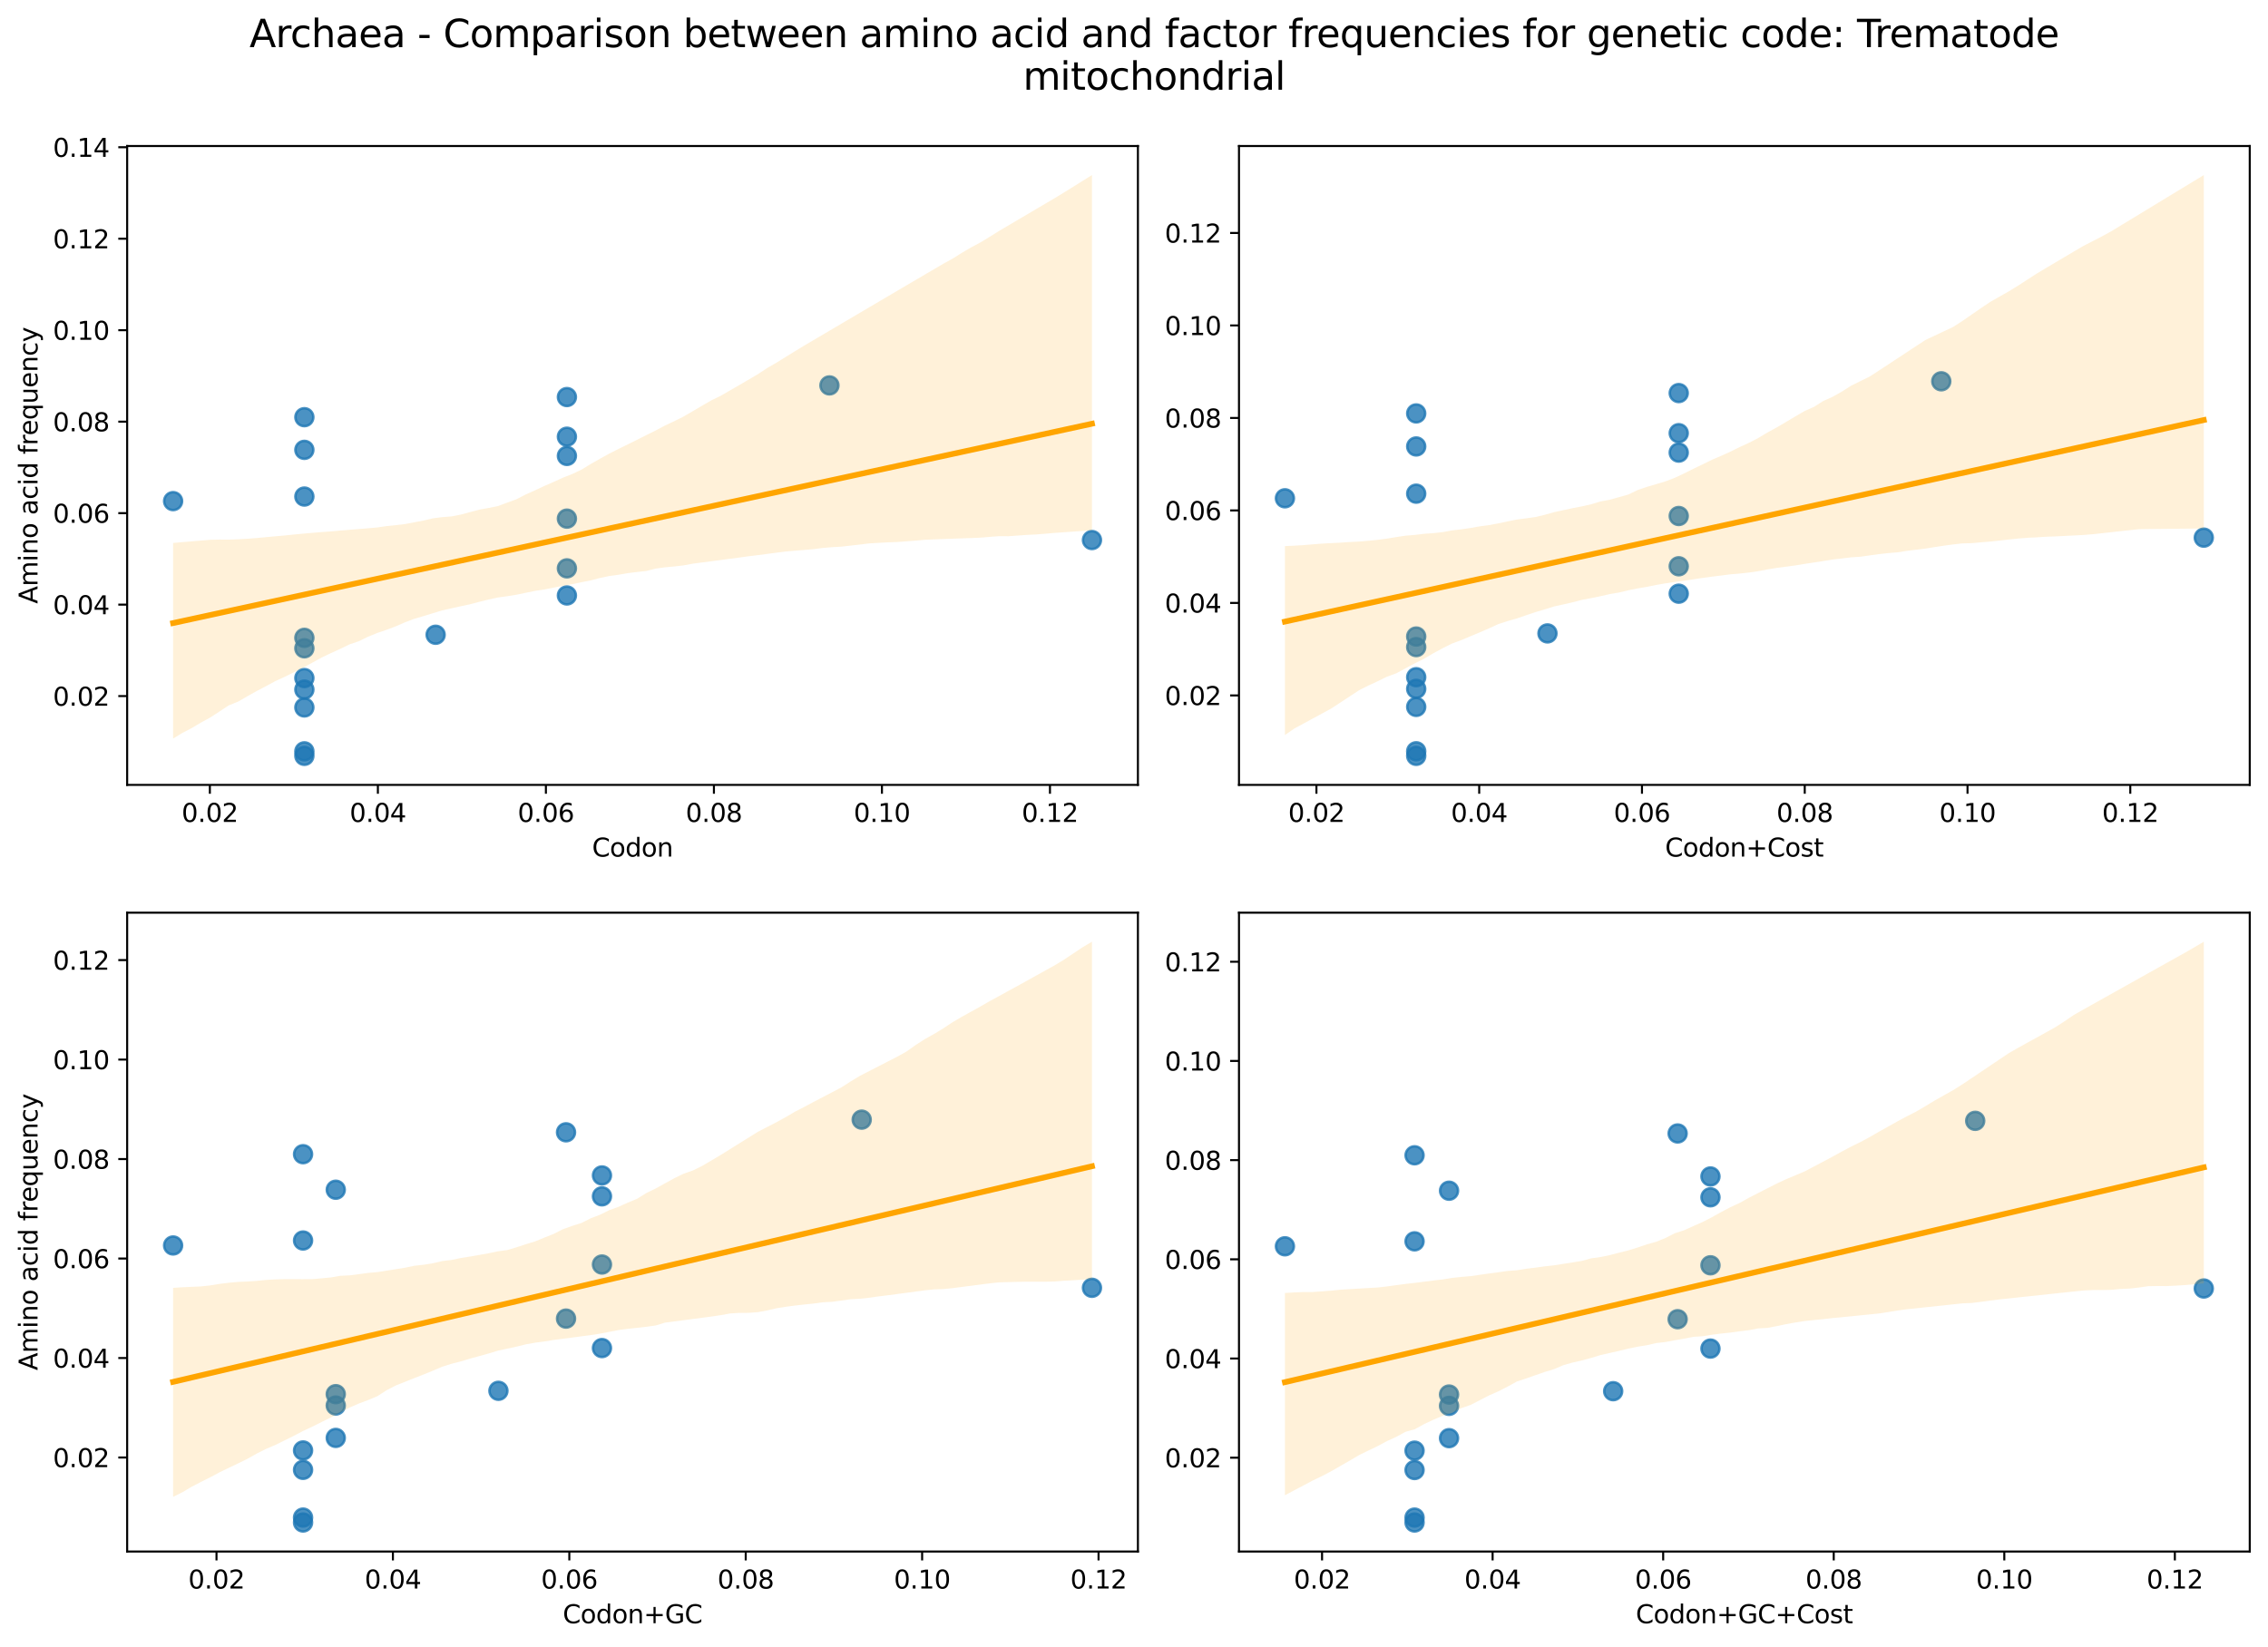 <?xml version="1.0" encoding="utf-8" standalone="no"?>
<!DOCTYPE svg PUBLIC "-//W3C//DTD SVG 1.1//EN"
  "http://www.w3.org/Graphics/SVG/1.1/DTD/svg11.dtd">
<svg xmlns:xlink="http://www.w3.org/1999/xlink" width="894.344pt" height="649.556pt" viewBox="0 0 894.344 649.556" xmlns="http://www.w3.org/2000/svg" version="1.1">
 <defs>
  <style type="text/css">*{stroke-linejoin: round; stroke-linecap: butt}</style>
 </defs>
 <g id="figure_1">
  <g id="patch_1">
   <path d="M 0 649.556 
L 894.344 649.556 
L 894.344 0 
L 0 0 
z
" style="fill: #ffffff"/>
  </g>
  <g id="axes_1">
   <g id="patch_2">
    <path d="M 50.144 309.6 
L 448.715 309.6 
L 448.715 57.6 
L 50.144 57.6 
z
" style="fill: #ffffff"/>
   </g>
   <g id="PathCollection_1">
    <defs>
     <path id="m4e923a4f35" d="M 0 3.536 
C 0.938 3.536 1.837 3.163 2.5 2.5 
C 3.163 1.837 3.536 0.938 3.536 0 
C 3.536 -0.938 3.163 -1.837 2.5 -2.5 
C 1.837 -3.163 0.938 -3.536 0 -3.536 
C -0.938 -3.536 -1.837 -3.163 -2.5 -2.5 
C -3.163 -1.837 -3.536 -0.938 -3.536 0 
C -3.536 0.938 -3.163 1.837 -2.5 2.5 
C -1.837 3.163 -0.938 3.536 0 3.536 
z
" style="stroke: #1f77b4; stroke-opacity: 0.8"/>
    </defs>
    <g clip-path="url(#p4e8c2066d4)">
     <use xlink:href="#m4e923a4f35" x="120.023" y="267.461" style="fill: #1f77b4; fill-opacity: 0.8; stroke: #1f77b4; stroke-opacity: 0.8"/>
     <use xlink:href="#m4e923a4f35" x="120.023" y="298.145" style="fill: #1f77b4; fill-opacity: 0.8; stroke: #1f77b4; stroke-opacity: 0.8"/>
     <use xlink:href="#m4e923a4f35" x="120.023" y="296.357" style="fill: #1f77b4; fill-opacity: 0.8; stroke: #1f77b4; stroke-opacity: 0.8"/>
     <use xlink:href="#m4e923a4f35" x="120.023" y="195.862" style="fill: #1f77b4; fill-opacity: 0.8; stroke: #1f77b4; stroke-opacity: 0.8"/>
     <use xlink:href="#m4e923a4f35" x="120.023" y="164.555" style="fill: #1f77b4; fill-opacity: 0.8; stroke: #1f77b4; stroke-opacity: 0.8"/>
     <use xlink:href="#m4e923a4f35" x="120.023" y="255.713" style="fill: #1f77b4; fill-opacity: 0.8; stroke: #1f77b4; stroke-opacity: 0.8"/>
     <use xlink:href="#m4e923a4f35" x="120.023" y="279.05" style="fill: #1f77b4; fill-opacity: 0.8; stroke: #1f77b4; stroke-opacity: 0.8"/>
     <use xlink:href="#m4e923a4f35" x="68.261" y="197.664" style="fill: #1f77b4; fill-opacity: 0.8; stroke: #1f77b4; stroke-opacity: 0.8"/>
     <use xlink:href="#m4e923a4f35" x="171.786" y="250.376" style="fill: #1f77b4; fill-opacity: 0.8; stroke: #1f77b4; stroke-opacity: 0.8"/>
     <use xlink:href="#m4e923a4f35" x="120.023" y="272.008" style="fill: #1f77b4; fill-opacity: 0.8; stroke: #1f77b4; stroke-opacity: 0.8"/>
     <use xlink:href="#m4e923a4f35" x="120.023" y="251.594" style="fill: #1f77b4; fill-opacity: 0.8; stroke: #1f77b4; stroke-opacity: 0.8"/>
     <use xlink:href="#m4e923a4f35" x="120.023" y="177.445" style="fill: #1f77b4; fill-opacity: 0.8; stroke: #1f77b4; stroke-opacity: 0.8"/>
     <use xlink:href="#m4e923a4f35" x="223.548" y="179.838" style="fill: #1f77b4; fill-opacity: 0.8; stroke: #1f77b4; stroke-opacity: 0.8"/>
     <use xlink:href="#m4e923a4f35" x="223.548" y="172.258" style="fill: #1f77b4; fill-opacity: 0.8; stroke: #1f77b4; stroke-opacity: 0.8"/>
     <use xlink:href="#m4e923a4f35" x="223.548" y="234.879" style="fill: #1f77b4; fill-opacity: 0.8; stroke: #1f77b4; stroke-opacity: 0.8"/>
     <use xlink:href="#m4e923a4f35" x="223.548" y="224.186" style="fill: #1f77b4; fill-opacity: 0.8; stroke: #1f77b4; stroke-opacity: 0.8"/>
     <use xlink:href="#m4e923a4f35" x="223.548" y="156.617" style="fill: #1f77b4; fill-opacity: 0.8; stroke: #1f77b4; stroke-opacity: 0.8"/>
     <use xlink:href="#m4e923a4f35" x="327.073" y="152.023" style="fill: #1f77b4; fill-opacity: 0.8; stroke: #1f77b4; stroke-opacity: 0.8"/>
     <use xlink:href="#m4e923a4f35" x="223.548" y="204.574" style="fill: #1f77b4; fill-opacity: 0.8; stroke: #1f77b4; stroke-opacity: 0.8"/>
     <use xlink:href="#m4e923a4f35" x="430.598" y="213.021" style="fill: #1f77b4; fill-opacity: 0.8; stroke: #1f77b4; stroke-opacity: 0.8"/>
    </g>
   </g>
   <g id="PolyCollection_1">
    <path d="M 68.261 214.166 
L 68.261 291.34 
L 71.921 289.095 
L 75.581 287.201 
L 79.241 285.017 
L 82.901 283.024 
L 86.561 280.636 
L 90.22 278.227 
L 93.88 276.751 
L 97.54 274.644 
L 101.2 272.585 
L 104.86 270.674 
L 108.52 268.681 
L 112.18 267.01 
L 115.84 265.202 
L 119.5 263.379 
L 123.16 261.383 
L 126.82 259.374 
L 130.48 257.618 
L 134.14 255.964 
L 137.8 254.179 
L 141.46 252.941 
L 145.12 251.156 
L 148.78 249.662 
L 152.44 248.418 
L 156.1 247.042 
L 159.76 245.445 
L 163.42 244.067 
L 167.08 243 
L 170.74 241.863 
L 174.4 240.757 
L 178.06 239.944 
L 181.72 239.128 
L 185.38 238.351 
L 189.04 237.374 
L 192.7 236.462 
L 196.36 235.673 
L 200.02 235.174 
L 203.68 234.583 
L 207.34 233.818 
L 211 233.06 
L 214.66 232.512 
L 218.32 231.793 
L 221.98 231.046 
L 225.64 230.42 
L 229.3 229.651 
L 232.96 228.934 
L 236.62 227.972 
L 240.28 227.205 
L 243.94 226.7 
L 247.599 226.061 
L 251.259 225.62 
L 254.919 225.208 
L 258.579 224.266 
L 262.239 223.78 
L 265.899 223.435 
L 269.559 223.013 
L 273.219 222.335 
L 276.879 221.848 
L 280.539 221.368 
L 284.199 220.889 
L 287.859 220.409 
L 291.519 219.925 
L 295.179 219.414 
L 298.839 218.966 
L 302.499 218.485 
L 306.159 218.004 
L 309.819 217.541 
L 313.479 217.22 
L 317.139 216.927 
L 320.799 216.614 
L 324.459 216.137 
L 328.119 215.832 
L 331.779 215.621 
L 335.439 215.21 
L 339.099 214.793 
L 342.759 214.342 
L 346.419 214.131 
L 350.079 213.929 
L 353.739 213.807 
L 357.399 213.526 
L 361.059 213.238 
L 364.719 212.917 
L 368.379 212.761 
L 372.039 212.624 
L 375.699 212.487 
L 379.359 212.35 
L 383.019 212.227 
L 386.679 212.075 
L 390.339 211.764 
L 393.999 211.483 
L 397.659 211.511 
L 401.318 211.249 
L 404.978 210.988 
L 408.638 210.814 
L 412.298 210.517 
L 415.958 210.2 
L 419.618 209.942 
L 423.278 209.683 
L 426.938 209.422 
L 430.598 209.164 
L 430.598 69.055 
L 430.598 69.055 
L 426.938 71.336 
L 423.278 73.617 
L 419.618 75.898 
L 415.958 78.124 
L 412.298 80.283 
L 408.638 82.441 
L 404.978 84.599 
L 401.318 86.757 
L 397.659 88.915 
L 393.999 91.074 
L 390.339 93.36 
L 386.679 95.588 
L 383.019 97.537 
L 379.359 99.69 
L 375.699 101.988 
L 372.039 103.998 
L 368.379 106.146 
L 364.719 108.294 
L 361.059 110.442 
L 357.399 112.59 
L 353.739 114.745 
L 350.079 116.902 
L 346.419 119.058 
L 342.759 121.215 
L 339.099 123.372 
L 335.439 125.53 
L 331.779 127.687 
L 328.119 129.844 
L 324.459 132.001 
L 320.799 134.159 
L 317.139 136.316 
L 313.479 138.538 
L 309.819 140.805 
L 306.159 143.072 
L 302.499 145.184 
L 298.839 147.607 
L 295.179 149.75 
L 291.519 151.898 
L 287.859 154.006 
L 284.199 156.12 
L 280.539 157.898 
L 276.879 160.006 
L 273.219 162.165 
L 269.559 164.302 
L 265.899 166.128 
L 262.239 167.846 
L 258.579 169.78 
L 254.919 171.608 
L 251.259 173.438 
L 247.599 175.269 
L 243.94 177.049 
L 240.28 178.914 
L 236.62 180.932 
L 232.96 183.003 
L 229.3 185.257 
L 225.64 186.978 
L 221.98 188.421 
L 218.32 190.095 
L 214.66 191.681 
L 211 193.398 
L 207.34 195.026 
L 203.68 196.916 
L 200.02 198.243 
L 196.36 199.614 
L 192.7 200.363 
L 189.04 201.015 
L 185.38 201.99 
L 181.72 202.982 
L 178.06 203.7 
L 174.4 203.982 
L 170.74 204.447 
L 167.08 205.318 
L 163.42 206.004 
L 159.76 206.706 
L 156.1 207.138 
L 152.44 207.512 
L 148.78 208.048 
L 145.12 208.381 
L 141.46 208.68 
L 137.8 208.98 
L 134.14 209.275 
L 130.48 209.612 
L 126.82 209.875 
L 123.16 210.175 
L 119.5 210.503 
L 115.84 210.847 
L 112.18 211.225 
L 108.52 211.546 
L 104.86 211.883 
L 101.2 212.227 
L 97.54 212.504 
L 93.88 212.717 
L 90.22 212.863 
L 86.561 212.839 
L 82.901 212.917 
L 79.241 213.223 
L 75.581 213.53 
L 71.921 213.846 
L 68.261 214.166 
z
" clip-path="url(#p4e8c2066d4)" style="fill: #ffa500; fill-opacity: 0.15"/>
   </g>
   <g id="matplotlib.axis_1">
    <g id="xtick_1">
     <g id="line2d_1">
      <defs>
       <path id="md31588d736" d="M 0 0 
L 0 3.5 
" style="stroke: #000000; stroke-width: 0.8"/>
      </defs>
      <g>
       <use xlink:href="#md31588d736" x="82.754" y="309.6" style="stroke: #000000; stroke-width: 0.8"/>
      </g>
     </g>
     <g id="text_1">
      <!-- 0.02 -->
      <g transform="translate(71.621 324.198) scale(0.1 -0.1)">
       <defs>
        <path id="DejaVuSans-30" d="M 2034 4250 
Q 1547 4250 1301 3770 
Q 1056 3291 1056 2328 
Q 1056 1369 1301 889 
Q 1547 409 2034 409 
Q 2525 409 2770 889 
Q 3016 1369 3016 2328 
Q 3016 3291 2770 3770 
Q 2525 4250 2034 4250 
z
M 2034 4750 
Q 2819 4750 3233 4129 
Q 3647 3509 3647 2328 
Q 3647 1150 3233 529 
Q 2819 -91 2034 -91 
Q 1250 -91 836 529 
Q 422 1150 422 2328 
Q 422 3509 836 4129 
Q 1250 4750 2034 4750 
z
" transform="scale(0.016)"/>
        <path id="DejaVuSans-2e" d="M 684 794 
L 1344 794 
L 1344 0 
L 684 0 
L 684 794 
z
" transform="scale(0.016)"/>
        <path id="DejaVuSans-32" d="M 1228 531 
L 3431 531 
L 3431 0 
L 469 0 
L 469 531 
Q 828 903 1448 1529 
Q 2069 2156 2228 2338 
Q 2531 2678 2651 2914 
Q 2772 3150 2772 3378 
Q 2772 3750 2511 3984 
Q 2250 4219 1831 4219 
Q 1534 4219 1204 4116 
Q 875 4013 500 3803 
L 500 4441 
Q 881 4594 1212 4672 
Q 1544 4750 1819 4750 
Q 2544 4750 2975 4387 
Q 3406 4025 3406 3419 
Q 3406 3131 3298 2873 
Q 3191 2616 2906 2266 
Q 2828 2175 2409 1742 
Q 1991 1309 1228 531 
z
" transform="scale(0.016)"/>
       </defs>
       <use xlink:href="#DejaVuSans-30"/>
       <use xlink:href="#DejaVuSans-2e" x="63.623"/>
       <use xlink:href="#DejaVuSans-30" x="95.41"/>
       <use xlink:href="#DejaVuSans-32" x="159.033"/>
      </g>
     </g>
    </g>
    <g id="xtick_2">
     <g id="line2d_2">
      <g>
       <use xlink:href="#md31588d736" x="149.01" y="309.6" style="stroke: #000000; stroke-width: 0.8"/>
      </g>
     </g>
     <g id="text_2">
      <!-- 0.04 -->
      <g transform="translate(137.877 324.198) scale(0.1 -0.1)">
       <defs>
        <path id="DejaVuSans-34" d="M 2419 4116 
L 825 1625 
L 2419 1625 
L 2419 4116 
z
M 2253 4666 
L 3047 4666 
L 3047 1625 
L 3713 1625 
L 3713 1100 
L 3047 1100 
L 3047 0 
L 2419 0 
L 2419 1100 
L 313 1100 
L 313 1709 
L 2253 4666 
z
" transform="scale(0.016)"/>
       </defs>
       <use xlink:href="#DejaVuSans-30"/>
       <use xlink:href="#DejaVuSans-2e" x="63.623"/>
       <use xlink:href="#DejaVuSans-30" x="95.41"/>
       <use xlink:href="#DejaVuSans-34" x="159.033"/>
      </g>
     </g>
    </g>
    <g id="xtick_3">
     <g id="line2d_3">
      <g>
       <use xlink:href="#md31588d736" x="215.266" y="309.6" style="stroke: #000000; stroke-width: 0.8"/>
      </g>
     </g>
     <g id="text_3">
      <!-- 0.06 -->
      <g transform="translate(204.133 324.198) scale(0.1 -0.1)">
       <defs>
        <path id="DejaVuSans-36" d="M 2113 2584 
Q 1688 2584 1439 2293 
Q 1191 2003 1191 1497 
Q 1191 994 1439 701 
Q 1688 409 2113 409 
Q 2538 409 2786 701 
Q 3034 994 3034 1497 
Q 3034 2003 2786 2293 
Q 2538 2584 2113 2584 
z
M 3366 4563 
L 3366 3988 
Q 3128 4100 2886 4159 
Q 2644 4219 2406 4219 
Q 1781 4219 1451 3797 
Q 1122 3375 1075 2522 
Q 1259 2794 1537 2939 
Q 1816 3084 2150 3084 
Q 2853 3084 3261 2657 
Q 3669 2231 3669 1497 
Q 3669 778 3244 343 
Q 2819 -91 2113 -91 
Q 1303 -91 875 529 
Q 447 1150 447 2328 
Q 447 3434 972 4092 
Q 1497 4750 2381 4750 
Q 2619 4750 2861 4703 
Q 3103 4656 3366 4563 
z
" transform="scale(0.016)"/>
       </defs>
       <use xlink:href="#DejaVuSans-30"/>
       <use xlink:href="#DejaVuSans-2e" x="63.623"/>
       <use xlink:href="#DejaVuSans-30" x="95.41"/>
       <use xlink:href="#DejaVuSans-36" x="159.033"/>
      </g>
     </g>
    </g>
    <g id="xtick_4">
     <g id="line2d_4">
      <g>
       <use xlink:href="#md31588d736" x="281.522" y="309.6" style="stroke: #000000; stroke-width: 0.8"/>
      </g>
     </g>
     <g id="text_4">
      <!-- 0.08 -->
      <g transform="translate(270.389 324.198) scale(0.1 -0.1)">
       <defs>
        <path id="DejaVuSans-38" d="M 2034 2216 
Q 1584 2216 1326 1975 
Q 1069 1734 1069 1313 
Q 1069 891 1326 650 
Q 1584 409 2034 409 
Q 2484 409 2743 651 
Q 3003 894 3003 1313 
Q 3003 1734 2745 1975 
Q 2488 2216 2034 2216 
z
M 1403 2484 
Q 997 2584 770 2862 
Q 544 3141 544 3541 
Q 544 4100 942 4425 
Q 1341 4750 2034 4750 
Q 2731 4750 3128 4425 
Q 3525 4100 3525 3541 
Q 3525 3141 3298 2862 
Q 3072 2584 2669 2484 
Q 3125 2378 3379 2068 
Q 3634 1759 3634 1313 
Q 3634 634 3220 271 
Q 2806 -91 2034 -91 
Q 1263 -91 848 271 
Q 434 634 434 1313 
Q 434 1759 690 2068 
Q 947 2378 1403 2484 
z
M 1172 3481 
Q 1172 3119 1398 2916 
Q 1625 2713 2034 2713 
Q 2441 2713 2670 2916 
Q 2900 3119 2900 3481 
Q 2900 3844 2670 4047 
Q 2441 4250 2034 4250 
Q 1625 4250 1398 4047 
Q 1172 3844 1172 3481 
z
" transform="scale(0.016)"/>
       </defs>
       <use xlink:href="#DejaVuSans-30"/>
       <use xlink:href="#DejaVuSans-2e" x="63.623"/>
       <use xlink:href="#DejaVuSans-30" x="95.41"/>
       <use xlink:href="#DejaVuSans-38" x="159.033"/>
      </g>
     </g>
    </g>
    <g id="xtick_5">
     <g id="line2d_5">
      <g>
       <use xlink:href="#md31588d736" x="347.778" y="309.6" style="stroke: #000000; stroke-width: 0.8"/>
      </g>
     </g>
     <g id="text_5">
      <!-- 0.10 -->
      <g transform="translate(336.645 324.198) scale(0.1 -0.1)">
       <defs>
        <path id="DejaVuSans-31" d="M 794 531 
L 1825 531 
L 1825 4091 
L 703 3866 
L 703 4441 
L 1819 4666 
L 2450 4666 
L 2450 531 
L 3481 531 
L 3481 0 
L 794 0 
L 794 531 
z
" transform="scale(0.016)"/>
       </defs>
       <use xlink:href="#DejaVuSans-30"/>
       <use xlink:href="#DejaVuSans-2e" x="63.623"/>
       <use xlink:href="#DejaVuSans-31" x="95.41"/>
       <use xlink:href="#DejaVuSans-30" x="159.033"/>
      </g>
     </g>
    </g>
    <g id="xtick_6">
     <g id="line2d_6">
      <g>
       <use xlink:href="#md31588d736" x="414.034" y="309.6" style="stroke: #000000; stroke-width: 0.8"/>
      </g>
     </g>
     <g id="text_6">
      <!-- 0.12 -->
      <g transform="translate(402.901 324.198) scale(0.1 -0.1)">
       <use xlink:href="#DejaVuSans-30"/>
       <use xlink:href="#DejaVuSans-2e" x="63.623"/>
       <use xlink:href="#DejaVuSans-31" x="95.41"/>
       <use xlink:href="#DejaVuSans-32" x="159.033"/>
      </g>
     </g>
    </g>
    <g id="text_7">
     <!-- Codon -->
     <g transform="translate(233.476 337.877) scale(0.1 -0.1)">
      <defs>
       <path id="DejaVuSans-43" d="M 4122 4306 
L 4122 3641 
Q 3803 3938 3442 4084 
Q 3081 4231 2675 4231 
Q 1875 4231 1450 3742 
Q 1025 3253 1025 2328 
Q 1025 1406 1450 917 
Q 1875 428 2675 428 
Q 3081 428 3442 575 
Q 3803 722 4122 1019 
L 4122 359 
Q 3791 134 3420 21 
Q 3050 -91 2638 -91 
Q 1578 -91 968 557 
Q 359 1206 359 2328 
Q 359 3453 968 4101 
Q 1578 4750 2638 4750 
Q 3056 4750 3426 4639 
Q 3797 4528 4122 4306 
z
" transform="scale(0.016)"/>
       <path id="DejaVuSans-6f" d="M 1959 3097 
Q 1497 3097 1228 2736 
Q 959 2375 959 1747 
Q 959 1119 1226 758 
Q 1494 397 1959 397 
Q 2419 397 2687 759 
Q 2956 1122 2956 1747 
Q 2956 2369 2687 2733 
Q 2419 3097 1959 3097 
z
M 1959 3584 
Q 2709 3584 3137 3096 
Q 3566 2609 3566 1747 
Q 3566 888 3137 398 
Q 2709 -91 1959 -91 
Q 1206 -91 779 398 
Q 353 888 353 1747 
Q 353 2609 779 3096 
Q 1206 3584 1959 3584 
z
" transform="scale(0.016)"/>
       <path id="DejaVuSans-64" d="M 2906 2969 
L 2906 4863 
L 3481 4863 
L 3481 0 
L 2906 0 
L 2906 525 
Q 2725 213 2448 61 
Q 2172 -91 1784 -91 
Q 1150 -91 751 415 
Q 353 922 353 1747 
Q 353 2572 751 3078 
Q 1150 3584 1784 3584 
Q 2172 3584 2448 3432 
Q 2725 3281 2906 2969 
z
M 947 1747 
Q 947 1113 1208 752 
Q 1469 391 1925 391 
Q 2381 391 2643 752 
Q 2906 1113 2906 1747 
Q 2906 2381 2643 2742 
Q 2381 3103 1925 3103 
Q 1469 3103 1208 2742 
Q 947 2381 947 1747 
z
" transform="scale(0.016)"/>
       <path id="DejaVuSans-6e" d="M 3513 2113 
L 3513 0 
L 2938 0 
L 2938 2094 
Q 2938 2591 2744 2837 
Q 2550 3084 2163 3084 
Q 1697 3084 1428 2787 
Q 1159 2491 1159 1978 
L 1159 0 
L 581 0 
L 581 3500 
L 1159 3500 
L 1159 2956 
Q 1366 3272 1645 3428 
Q 1925 3584 2291 3584 
Q 2894 3584 3203 3211 
Q 3513 2838 3513 2113 
z
" transform="scale(0.016)"/>
      </defs>
      <use xlink:href="#DejaVuSans-43"/>
      <use xlink:href="#DejaVuSans-6f" x="69.824"/>
      <use xlink:href="#DejaVuSans-64" x="131.006"/>
      <use xlink:href="#DejaVuSans-6f" x="194.482"/>
      <use xlink:href="#DejaVuSans-6e" x="255.664"/>
     </g>
    </g>
   </g>
   <g id="matplotlib.axis_2">
    <g id="ytick_1">
     <g id="line2d_7">
      <defs>
       <path id="m202a2236f5" d="M 0 0 
L -3.5 0 
" style="stroke: #000000; stroke-width: 0.8"/>
      </defs>
      <g>
       <use xlink:href="#m202a2236f5" x="50.144" y="274.569" style="stroke: #000000; stroke-width: 0.8"/>
      </g>
     </g>
     <g id="text_8">
      <!-- 0.02 -->
      <g transform="translate(20.878 278.369) scale(0.1 -0.1)">
       <use xlink:href="#DejaVuSans-30"/>
       <use xlink:href="#DejaVuSans-2e" x="63.623"/>
       <use xlink:href="#DejaVuSans-30" x="95.41"/>
       <use xlink:href="#DejaVuSans-32" x="159.033"/>
      </g>
     </g>
    </g>
    <g id="ytick_2">
     <g id="line2d_8">
      <g>
       <use xlink:href="#m202a2236f5" x="50.144" y="238.486" style="stroke: #000000; stroke-width: 0.8"/>
      </g>
     </g>
     <g id="text_9">
      <!-- 0.04 -->
      <g transform="translate(20.878 242.285) scale(0.1 -0.1)">
       <use xlink:href="#DejaVuSans-30"/>
       <use xlink:href="#DejaVuSans-2e" x="63.623"/>
       <use xlink:href="#DejaVuSans-30" x="95.41"/>
       <use xlink:href="#DejaVuSans-34" x="159.033"/>
      </g>
     </g>
    </g>
    <g id="ytick_3">
     <g id="line2d_9">
      <g>
       <use xlink:href="#m202a2236f5" x="50.144" y="202.403" style="stroke: #000000; stroke-width: 0.8"/>
      </g>
     </g>
     <g id="text_10">
      <!-- 0.06 -->
      <g transform="translate(20.878 206.202) scale(0.1 -0.1)">
       <use xlink:href="#DejaVuSans-30"/>
       <use xlink:href="#DejaVuSans-2e" x="63.623"/>
       <use xlink:href="#DejaVuSans-30" x="95.41"/>
       <use xlink:href="#DejaVuSans-36" x="159.033"/>
      </g>
     </g>
    </g>
    <g id="ytick_4">
     <g id="line2d_10">
      <g>
       <use xlink:href="#m202a2236f5" x="50.144" y="166.32" style="stroke: #000000; stroke-width: 0.8"/>
      </g>
     </g>
     <g id="text_11">
      <!-- 0.08 -->
      <g transform="translate(20.878 170.119) scale(0.1 -0.1)">
       <use xlink:href="#DejaVuSans-30"/>
       <use xlink:href="#DejaVuSans-2e" x="63.623"/>
       <use xlink:href="#DejaVuSans-30" x="95.41"/>
       <use xlink:href="#DejaVuSans-38" x="159.033"/>
      </g>
     </g>
    </g>
    <g id="ytick_5">
     <g id="line2d_11">
      <g>
       <use xlink:href="#m202a2236f5" x="50.144" y="130.237" style="stroke: #000000; stroke-width: 0.8"/>
      </g>
     </g>
     <g id="text_12">
      <!-- 0.10 -->
      <g transform="translate(20.878 134.036) scale(0.1 -0.1)">
       <use xlink:href="#DejaVuSans-30"/>
       <use xlink:href="#DejaVuSans-2e" x="63.623"/>
       <use xlink:href="#DejaVuSans-31" x="95.41"/>
       <use xlink:href="#DejaVuSans-30" x="159.033"/>
      </g>
     </g>
    </g>
    <g id="ytick_6">
     <g id="line2d_12">
      <g>
       <use xlink:href="#m202a2236f5" x="50.144" y="94.153" style="stroke: #000000; stroke-width: 0.8"/>
      </g>
     </g>
     <g id="text_13">
      <!-- 0.12 -->
      <g transform="translate(20.878 97.953) scale(0.1 -0.1)">
       <use xlink:href="#DejaVuSans-30"/>
       <use xlink:href="#DejaVuSans-2e" x="63.623"/>
       <use xlink:href="#DejaVuSans-31" x="95.41"/>
       <use xlink:href="#DejaVuSans-32" x="159.033"/>
      </g>
     </g>
    </g>
    <g id="ytick_7">
     <g id="line2d_13">
      <g>
       <use xlink:href="#m202a2236f5" x="50.144" y="58.07" style="stroke: #000000; stroke-width: 0.8"/>
      </g>
     </g>
     <g id="text_14">
      <!-- 0.14 -->
      <g transform="translate(20.878 61.869) scale(0.1 -0.1)">
       <use xlink:href="#DejaVuSans-30"/>
       <use xlink:href="#DejaVuSans-2e" x="63.623"/>
       <use xlink:href="#DejaVuSans-31" x="95.41"/>
       <use xlink:href="#DejaVuSans-34" x="159.033"/>
      </g>
     </g>
    </g>
    <g id="text_15">
     <!-- Amino acid frequency -->
     <g transform="translate(14.798 238.139) rotate(-90) scale(0.1 -0.1)">
      <defs>
       <path id="DejaVuSans-41" d="M 2188 4044 
L 1331 1722 
L 3047 1722 
L 2188 4044 
z
M 1831 4666 
L 2547 4666 
L 4325 0 
L 3669 0 
L 3244 1197 
L 1141 1197 
L 716 0 
L 50 0 
L 1831 4666 
z
" transform="scale(0.016)"/>
       <path id="DejaVuSans-6d" d="M 3328 2828 
Q 3544 3216 3844 3400 
Q 4144 3584 4550 3584 
Q 5097 3584 5394 3201 
Q 5691 2819 5691 2113 
L 5691 0 
L 5113 0 
L 5113 2094 
Q 5113 2597 4934 2840 
Q 4756 3084 4391 3084 
Q 3944 3084 3684 2787 
Q 3425 2491 3425 1978 
L 3425 0 
L 2847 0 
L 2847 2094 
Q 2847 2600 2669 2842 
Q 2491 3084 2119 3084 
Q 1678 3084 1418 2786 
Q 1159 2488 1159 1978 
L 1159 0 
L 581 0 
L 581 3500 
L 1159 3500 
L 1159 2956 
Q 1356 3278 1631 3431 
Q 1906 3584 2284 3584 
Q 2666 3584 2933 3390 
Q 3200 3197 3328 2828 
z
" transform="scale(0.016)"/>
       <path id="DejaVuSans-69" d="M 603 3500 
L 1178 3500 
L 1178 0 
L 603 0 
L 603 3500 
z
M 603 4863 
L 1178 4863 
L 1178 4134 
L 603 4134 
L 603 4863 
z
" transform="scale(0.016)"/>
       <path id="DejaVuSans-20" transform="scale(0.016)"/>
       <path id="DejaVuSans-61" d="M 2194 1759 
Q 1497 1759 1228 1600 
Q 959 1441 959 1056 
Q 959 750 1161 570 
Q 1363 391 1709 391 
Q 2188 391 2477 730 
Q 2766 1069 2766 1631 
L 2766 1759 
L 2194 1759 
z
M 3341 1997 
L 3341 0 
L 2766 0 
L 2766 531 
Q 2569 213 2275 61 
Q 1981 -91 1556 -91 
Q 1019 -91 701 211 
Q 384 513 384 1019 
Q 384 1609 779 1909 
Q 1175 2209 1959 2209 
L 2766 2209 
L 2766 2266 
Q 2766 2663 2505 2880 
Q 2244 3097 1772 3097 
Q 1472 3097 1187 3025 
Q 903 2953 641 2809 
L 641 3341 
Q 956 3463 1253 3523 
Q 1550 3584 1831 3584 
Q 2591 3584 2966 3190 
Q 3341 2797 3341 1997 
z
" transform="scale(0.016)"/>
       <path id="DejaVuSans-63" d="M 3122 3366 
L 3122 2828 
Q 2878 2963 2633 3030 
Q 2388 3097 2138 3097 
Q 1578 3097 1268 2742 
Q 959 2388 959 1747 
Q 959 1106 1268 751 
Q 1578 397 2138 397 
Q 2388 397 2633 464 
Q 2878 531 3122 666 
L 3122 134 
Q 2881 22 2623 -34 
Q 2366 -91 2075 -91 
Q 1284 -91 818 406 
Q 353 903 353 1747 
Q 353 2603 823 3093 
Q 1294 3584 2113 3584 
Q 2378 3584 2631 3529 
Q 2884 3475 3122 3366 
z
" transform="scale(0.016)"/>
       <path id="DejaVuSans-66" d="M 2375 4863 
L 2375 4384 
L 1825 4384 
Q 1516 4384 1395 4259 
Q 1275 4134 1275 3809 
L 1275 3500 
L 2222 3500 
L 2222 3053 
L 1275 3053 
L 1275 0 
L 697 0 
L 697 3053 
L 147 3053 
L 147 3500 
L 697 3500 
L 697 3744 
Q 697 4328 969 4595 
Q 1241 4863 1831 4863 
L 2375 4863 
z
" transform="scale(0.016)"/>
       <path id="DejaVuSans-72" d="M 2631 2963 
Q 2534 3019 2420 3045 
Q 2306 3072 2169 3072 
Q 1681 3072 1420 2755 
Q 1159 2438 1159 1844 
L 1159 0 
L 581 0 
L 581 3500 
L 1159 3500 
L 1159 2956 
Q 1341 3275 1631 3429 
Q 1922 3584 2338 3584 
Q 2397 3584 2469 3576 
Q 2541 3569 2628 3553 
L 2631 2963 
z
" transform="scale(0.016)"/>
       <path id="DejaVuSans-65" d="M 3597 1894 
L 3597 1613 
L 953 1613 
Q 991 1019 1311 708 
Q 1631 397 2203 397 
Q 2534 397 2845 478 
Q 3156 559 3463 722 
L 3463 178 
Q 3153 47 2828 -22 
Q 2503 -91 2169 -91 
Q 1331 -91 842 396 
Q 353 884 353 1716 
Q 353 2575 817 3079 
Q 1281 3584 2069 3584 
Q 2775 3584 3186 3129 
Q 3597 2675 3597 1894 
z
M 3022 2063 
Q 3016 2534 2758 2815 
Q 2500 3097 2075 3097 
Q 1594 3097 1305 2825 
Q 1016 2553 972 2059 
L 3022 2063 
z
" transform="scale(0.016)"/>
       <path id="DejaVuSans-71" d="M 947 1747 
Q 947 1113 1208 752 
Q 1469 391 1925 391 
Q 2381 391 2643 752 
Q 2906 1113 2906 1747 
Q 2906 2381 2643 2742 
Q 2381 3103 1925 3103 
Q 1469 3103 1208 2742 
Q 947 2381 947 1747 
z
M 2906 525 
Q 2725 213 2448 61 
Q 2172 -91 1784 -91 
Q 1150 -91 751 415 
Q 353 922 353 1747 
Q 353 2572 751 3078 
Q 1150 3584 1784 3584 
Q 2172 3584 2448 3432 
Q 2725 3281 2906 2969 
L 2906 3500 
L 3481 3500 
L 3481 -1331 
L 2906 -1331 
L 2906 525 
z
" transform="scale(0.016)"/>
       <path id="DejaVuSans-75" d="M 544 1381 
L 544 3500 
L 1119 3500 
L 1119 1403 
Q 1119 906 1312 657 
Q 1506 409 1894 409 
Q 2359 409 2629 706 
Q 2900 1003 2900 1516 
L 2900 3500 
L 3475 3500 
L 3475 0 
L 2900 0 
L 2900 538 
Q 2691 219 2414 64 
Q 2138 -91 1772 -91 
Q 1169 -91 856 284 
Q 544 659 544 1381 
z
M 1991 3584 
L 1991 3584 
z
" transform="scale(0.016)"/>
       <path id="DejaVuSans-79" d="M 2059 -325 
Q 1816 -950 1584 -1140 
Q 1353 -1331 966 -1331 
L 506 -1331 
L 506 -850 
L 844 -850 
Q 1081 -850 1212 -737 
Q 1344 -625 1503 -206 
L 1606 56 
L 191 3500 
L 800 3500 
L 1894 763 
L 2988 3500 
L 3597 3500 
L 2059 -325 
z
" transform="scale(0.016)"/>
      </defs>
      <use xlink:href="#DejaVuSans-41"/>
      <use xlink:href="#DejaVuSans-6d" x="68.408"/>
      <use xlink:href="#DejaVuSans-69" x="165.82"/>
      <use xlink:href="#DejaVuSans-6e" x="193.604"/>
      <use xlink:href="#DejaVuSans-6f" x="256.982"/>
      <use xlink:href="#DejaVuSans-20" x="318.164"/>
      <use xlink:href="#DejaVuSans-61" x="349.951"/>
      <use xlink:href="#DejaVuSans-63" x="411.23"/>
      <use xlink:href="#DejaVuSans-69" x="466.211"/>
      <use xlink:href="#DejaVuSans-64" x="493.994"/>
      <use xlink:href="#DejaVuSans-20" x="557.471"/>
      <use xlink:href="#DejaVuSans-66" x="589.258"/>
      <use xlink:href="#DejaVuSans-72" x="624.463"/>
      <use xlink:href="#DejaVuSans-65" x="663.326"/>
      <use xlink:href="#DejaVuSans-71" x="724.85"/>
      <use xlink:href="#DejaVuSans-75" x="788.326"/>
      <use xlink:href="#DejaVuSans-65" x="851.705"/>
      <use xlink:href="#DejaVuSans-6e" x="913.229"/>
      <use xlink:href="#DejaVuSans-63" x="976.607"/>
      <use xlink:href="#DejaVuSans-79" x="1031.588"/>
     </g>
    </g>
   </g>
   <g id="line2d_14">
    <path d="M 68.261 245.772 
L 71.921 244.977 
L 75.581 244.183 
L 79.241 243.389 
L 82.901 242.594 
L 86.561 241.8 
L 90.22 241.006 
L 93.88 240.212 
L 97.54 239.417 
L 101.2 238.623 
L 104.86 237.829 
L 108.52 237.034 
L 112.18 236.24 
L 115.84 235.446 
L 119.5 234.652 
L 123.16 233.857 
L 126.82 233.063 
L 130.48 232.269 
L 134.14 231.474 
L 137.8 230.68 
L 141.46 229.886 
L 145.12 229.092 
L 148.78 228.297 
L 152.44 227.503 
L 156.1 226.709 
L 159.76 225.914 
L 163.42 225.12 
L 167.08 224.326 
L 170.74 223.532 
L 174.4 222.737 
L 178.06 221.943 
L 181.72 221.149 
L 185.38 220.354 
L 189.04 219.56 
L 192.7 218.766 
L 196.36 217.972 
L 200.02 217.177 
L 203.68 216.383 
L 207.34 215.589 
L 211 214.794 
L 214.66 214 
L 218.32 213.206 
L 221.98 212.412 
L 225.64 211.617 
L 229.3 210.823 
L 232.96 210.029 
L 236.62 209.234 
L 240.28 208.44 
L 243.94 207.646 
L 247.599 206.852 
L 251.259 206.057 
L 254.919 205.263 
L 258.579 204.469 
L 262.239 203.675 
L 265.899 202.88 
L 269.559 202.086 
L 273.219 201.292 
L 276.879 200.497 
L 280.539 199.703 
L 284.199 198.909 
L 287.859 198.115 
L 291.519 197.32 
L 295.179 196.526 
L 298.839 195.732 
L 302.499 194.937 
L 306.159 194.143 
L 309.819 193.349 
L 313.479 192.555 
L 317.139 191.76 
L 320.799 190.966 
L 324.459 190.172 
L 328.119 189.377 
L 331.779 188.583 
L 335.439 187.789 
L 339.099 186.995 
L 342.759 186.2 
L 346.419 185.406 
L 350.079 184.612 
L 353.739 183.817 
L 357.399 183.023 
L 361.059 182.229 
L 364.719 181.435 
L 368.379 180.64 
L 372.039 179.846 
L 375.699 179.052 
L 379.359 178.257 
L 383.019 177.463 
L 386.679 176.669 
L 390.339 175.875 
L 393.999 175.08 
L 397.659 174.286 
L 401.318 173.492 
L 404.978 172.697 
L 408.638 171.903 
L 412.298 171.109 
L 415.958 170.315 
L 419.618 169.52 
L 423.278 168.726 
L 426.938 167.932 
L 430.598 167.137 
" clip-path="url(#p4e8c2066d4)" style="fill: none; stroke: #ffa500; stroke-width: 2.25; stroke-linecap: square"/>
   </g>
   <g id="patch_3">
    <path d="M 50.144 309.6 
L 50.144 57.6 
" style="fill: none; stroke: #000000; stroke-width: 0.8; stroke-linejoin: miter; stroke-linecap: square"/>
   </g>
   <g id="patch_4">
    <path d="M 448.715 309.6 
L 448.715 57.6 
" style="fill: none; stroke: #000000; stroke-width: 0.8; stroke-linejoin: miter; stroke-linecap: square"/>
   </g>
   <g id="patch_5">
    <path d="M 50.144 309.6 
L 448.715 309.6 
" style="fill: none; stroke: #000000; stroke-width: 0.8; stroke-linejoin: miter; stroke-linecap: square"/>
   </g>
   <g id="patch_6">
    <path d="M 50.144 57.6 
L 448.715 57.6 
" style="fill: none; stroke: #000000; stroke-width: 0.8; stroke-linejoin: miter; stroke-linecap: square"/>
   </g>
  </g>
  <g id="axes_2">
   <g id="patch_7">
    <path d="M 488.572 309.6 
L 887.144 309.6 
L 887.144 57.6 
L 488.572 57.6 
z
" style="fill: #ffffff"/>
   </g>
   <g id="PathCollection_2">
    <g clip-path="url(#p8157f0dffe)">
     <use xlink:href="#m4e923a4f35" x="558.452" y="267.121" style="fill: #1f77b4; fill-opacity: 0.8; stroke: #1f77b4; stroke-opacity: 0.8"/>
     <use xlink:href="#m4e923a4f35" x="558.452" y="298.145" style="fill: #1f77b4; fill-opacity: 0.8; stroke: #1f77b4; stroke-opacity: 0.8"/>
     <use xlink:href="#m4e923a4f35" x="558.452" y="296.337" style="fill: #1f77b4; fill-opacity: 0.8; stroke: #1f77b4; stroke-opacity: 0.8"/>
     <use xlink:href="#m4e923a4f35" x="558.452" y="194.726" style="fill: #1f77b4; fill-opacity: 0.8; stroke: #1f77b4; stroke-opacity: 0.8"/>
     <use xlink:href="#m4e923a4f35" x="558.452" y="163.071" style="fill: #1f77b4; fill-opacity: 0.8; stroke: #1f77b4; stroke-opacity: 0.8"/>
     <use xlink:href="#m4e923a4f35" x="558.452" y="255.242" style="fill: #1f77b4; fill-opacity: 0.8; stroke: #1f77b4; stroke-opacity: 0.8"/>
     <use xlink:href="#m4e923a4f35" x="558.452" y="278.838" style="fill: #1f77b4; fill-opacity: 0.8; stroke: #1f77b4; stroke-opacity: 0.8"/>
     <use xlink:href="#m4e923a4f35" x="506.689" y="196.548" style="fill: #1f77b4; fill-opacity: 0.8; stroke: #1f77b4; stroke-opacity: 0.8"/>
     <use xlink:href="#m4e923a4f35" x="610.214" y="249.845" style="fill: #1f77b4; fill-opacity: 0.8; stroke: #1f77b4; stroke-opacity: 0.8"/>
     <use xlink:href="#m4e923a4f35" x="558.452" y="271.718" style="fill: #1f77b4; fill-opacity: 0.8; stroke: #1f77b4; stroke-opacity: 0.8"/>
     <use xlink:href="#m4e923a4f35" x="558.452" y="251.077" style="fill: #1f77b4; fill-opacity: 0.8; stroke: #1f77b4; stroke-opacity: 0.8"/>
     <use xlink:href="#m4e923a4f35" x="558.452" y="176.105" style="fill: #1f77b4; fill-opacity: 0.8; stroke: #1f77b4; stroke-opacity: 0.8"/>
     <use xlink:href="#m4e923a4f35" x="661.977" y="178.524" style="fill: #1f77b4; fill-opacity: 0.8; stroke: #1f77b4; stroke-opacity: 0.8"/>
     <use xlink:href="#m4e923a4f35" x="661.977" y="170.861" style="fill: #1f77b4; fill-opacity: 0.8; stroke: #1f77b4; stroke-opacity: 0.8"/>
     <use xlink:href="#m4e923a4f35" x="661.977" y="234.176" style="fill: #1f77b4; fill-opacity: 0.8; stroke: #1f77b4; stroke-opacity: 0.8"/>
     <use xlink:href="#m4e923a4f35" x="661.977" y="223.365" style="fill: #1f77b4; fill-opacity: 0.8; stroke: #1f77b4; stroke-opacity: 0.8"/>
     <use xlink:href="#m4e923a4f35" x="661.977" y="155.045" style="fill: #1f77b4; fill-opacity: 0.8; stroke: #1f77b4; stroke-opacity: 0.8"/>
     <use xlink:href="#m4e923a4f35" x="765.502" y="150.4" style="fill: #1f77b4; fill-opacity: 0.8; stroke: #1f77b4; stroke-opacity: 0.8"/>
     <use xlink:href="#m4e923a4f35" x="661.977" y="203.535" style="fill: #1f77b4; fill-opacity: 0.8; stroke: #1f77b4; stroke-opacity: 0.8"/>
     <use xlink:href="#m4e923a4f35" x="869.027" y="212.075" style="fill: #1f77b4; fill-opacity: 0.8; stroke: #1f77b4; stroke-opacity: 0.8"/>
    </g>
   </g>
   <g id="PolyCollection_2">
    <path d="M 506.689 215.403 
L 506.689 289.93 
L 510.349 287.393 
L 514.009 285.41 
L 517.669 283.424 
L 521.329 281.437 
L 524.989 279.448 
L 528.649 277.041 
L 532.309 274.64 
L 535.969 272.234 
L 539.629 270.396 
L 543.289 268.702 
L 546.949 266.907 
L 550.609 265.573 
L 554.269 263.603 
L 557.929 261.618 
L 561.589 259.815 
L 565.249 257.659 
L 568.909 255.674 
L 572.569 253.847 
L 576.229 252.488 
L 579.889 250.944 
L 583.549 249.421 
L 587.209 247.833 
L 590.869 246.152 
L 594.529 244.968 
L 598.189 243.932 
L 601.849 242.662 
L 605.509 241.435 
L 609.169 240.358 
L 612.829 239.207 
L 616.488 238.407 
L 620.148 237.568 
L 623.808 236.604 
L 627.468 235.925 
L 631.128 235.169 
L 634.788 234.327 
L 638.448 233.715 
L 642.108 232.83 
L 645.768 232.099 
L 649.428 231.48 
L 653.088 230.722 
L 656.748 230.103 
L 660.408 229.552 
L 664.068 229.065 
L 667.728 228.515 
L 671.388 227.965 
L 675.048 227.462 
L 678.708 227.016 
L 682.368 226.539 
L 686.028 226.239 
L 689.688 225.835 
L 693.348 225.305 
L 697.008 224.592 
L 700.668 224.007 
L 704.328 223.522 
L 707.988 223.031 
L 711.648 222.416 
L 715.308 221.868 
L 718.968 221.302 
L 722.628 220.702 
L 726.288 220.289 
L 729.948 219.839 
L 733.608 219.599 
L 737.268 219.074 
L 740.928 218.568 
L 744.588 218.164 
L 748.248 217.866 
L 751.908 217.28 
L 755.568 216.84 
L 759.228 216.385 
L 762.888 215.801 
L 766.548 215.238 
L 770.208 214.751 
L 773.867 214.337 
L 777.527 214.246 
L 781.187 213.913 
L 784.847 213.616 
L 788.507 213.218 
L 792.167 212.816 
L 795.827 212.429 
L 799.487 212.133 
L 803.147 211.948 
L 806.807 211.716 
L 810.467 211.579 
L 814.127 211.399 
L 817.787 211.218 
L 821.447 211.028 
L 825.107 210.741 
L 828.767 210.339 
L 832.427 209.937 
L 836.087 209.534 
L 839.747 209.132 
L 843.407 208.73 
L 847.067 208.671 
L 850.727 208.635 
L 854.387 208.599 
L 858.047 208.563 
L 861.707 208.527 
L 865.367 208.491 
L 869.027 208.455 
L 869.027 69.055 
L 869.027 69.055 
L 865.367 71.279 
L 861.707 73.503 
L 858.047 75.727 
L 854.387 77.951 
L 850.727 80.175 
L 847.067 82.399 
L 843.407 84.624 
L 839.747 86.848 
L 836.087 89.072 
L 832.427 91.296 
L 828.767 93.293 
L 825.107 95.18 
L 821.447 97.067 
L 817.787 99.221 
L 814.127 101.384 
L 810.467 103.552 
L 806.807 105.724 
L 803.147 107.909 
L 799.487 110.277 
L 795.827 112.645 
L 792.167 114.908 
L 788.507 116.985 
L 784.847 119.07 
L 781.187 121.53 
L 777.527 124.057 
L 773.867 126.584 
L 770.208 128.951 
L 766.548 130.675 
L 762.888 132.399 
L 759.228 134.128 
L 755.568 136.526 
L 751.908 138.937 
L 748.248 141.347 
L 744.588 143.757 
L 740.928 146.167 
L 737.268 148.526 
L 733.608 150.326 
L 729.948 152.138 
L 726.288 154.47 
L 722.628 156.545 
L 718.968 158.161 
L 715.308 160.502 
L 711.648 162.099 
L 707.988 164.244 
L 704.328 166.412 
L 700.668 168.575 
L 697.008 170.564 
L 693.348 172.771 
L 689.688 174.663 
L 686.028 176.336 
L 682.368 178.145 
L 678.708 179.807 
L 675.048 181.369 
L 671.388 183.166 
L 667.728 184.925 
L 664.068 186.757 
L 660.408 188.479 
L 656.748 189.87 
L 653.088 190.978 
L 649.428 192.046 
L 645.768 193.295 
L 642.108 195.072 
L 638.448 196.087 
L 634.788 197.113 
L 631.128 197.791 
L 627.468 198.895 
L 623.808 199.739 
L 620.148 200.442 
L 616.488 201.228 
L 612.829 202.015 
L 609.169 203.058 
L 605.509 203.933 
L 601.849 204.45 
L 598.189 204.921 
L 594.529 205.652 
L 590.869 206.438 
L 587.209 207.124 
L 583.549 207.61 
L 579.889 208.262 
L 576.229 208.796 
L 572.569 209.212 
L 568.909 209.896 
L 565.249 210.29 
L 561.589 210.55 
L 557.929 210.999 
L 554.269 211.292 
L 550.609 211.843 
L 546.949 212.448 
L 543.289 212.933 
L 539.629 213.3 
L 535.969 213.609 
L 532.309 213.796 
L 528.649 214.042 
L 524.989 214.228 
L 521.329 214.425 
L 517.669 214.713 
L 514.009 215.02 
L 510.349 215.244 
L 506.689 215.403 
z
" clip-path="url(#p8157f0dffe)" style="fill: #ffa500; fill-opacity: 0.15"/>
   </g>
   <g id="matplotlib.axis_3">
    <g id="xtick_7">
     <g id="line2d_15">
      <g>
       <use xlink:href="#md31588d736" x="519.112" y="309.6" style="stroke: #000000; stroke-width: 0.8"/>
      </g>
     </g>
     <g id="text_16">
      <!-- 0.02 -->
      <g transform="translate(507.979 324.198) scale(0.1 -0.1)">
       <use xlink:href="#DejaVuSans-30"/>
       <use xlink:href="#DejaVuSans-2e" x="63.623"/>
       <use xlink:href="#DejaVuSans-30" x="95.41"/>
       <use xlink:href="#DejaVuSans-32" x="159.033"/>
      </g>
     </g>
    </g>
    <g id="xtick_8">
     <g id="line2d_16">
      <g>
       <use xlink:href="#md31588d736" x="583.298" y="309.6" style="stroke: #000000; stroke-width: 0.8"/>
      </g>
     </g>
     <g id="text_17">
      <!-- 0.04 -->
      <g transform="translate(572.165 324.198) scale(0.1 -0.1)">
       <use xlink:href="#DejaVuSans-30"/>
       <use xlink:href="#DejaVuSans-2e" x="63.623"/>
       <use xlink:href="#DejaVuSans-30" x="95.41"/>
       <use xlink:href="#DejaVuSans-34" x="159.033"/>
      </g>
     </g>
    </g>
    <g id="xtick_9">
     <g id="line2d_17">
      <g>
       <use xlink:href="#md31588d736" x="647.483" y="309.6" style="stroke: #000000; stroke-width: 0.8"/>
      </g>
     </g>
     <g id="text_18">
      <!-- 0.06 -->
      <g transform="translate(636.35 324.198) scale(0.1 -0.1)">
       <use xlink:href="#DejaVuSans-30"/>
       <use xlink:href="#DejaVuSans-2e" x="63.623"/>
       <use xlink:href="#DejaVuSans-30" x="95.41"/>
       <use xlink:href="#DejaVuSans-36" x="159.033"/>
      </g>
     </g>
    </g>
    <g id="xtick_10">
     <g id="line2d_18">
      <g>
       <use xlink:href="#md31588d736" x="711.669" y="309.6" style="stroke: #000000; stroke-width: 0.8"/>
      </g>
     </g>
     <g id="text_19">
      <!-- 0.08 -->
      <g transform="translate(700.536 324.198) scale(0.1 -0.1)">
       <use xlink:href="#DejaVuSans-30"/>
       <use xlink:href="#DejaVuSans-2e" x="63.623"/>
       <use xlink:href="#DejaVuSans-30" x="95.41"/>
       <use xlink:href="#DejaVuSans-38" x="159.033"/>
      </g>
     </g>
    </g>
    <g id="xtick_11">
     <g id="line2d_19">
      <g>
       <use xlink:href="#md31588d736" x="775.854" y="309.6" style="stroke: #000000; stroke-width: 0.8"/>
      </g>
     </g>
     <g id="text_20">
      <!-- 0.10 -->
      <g transform="translate(764.722 324.198) scale(0.1 -0.1)">
       <use xlink:href="#DejaVuSans-30"/>
       <use xlink:href="#DejaVuSans-2e" x="63.623"/>
       <use xlink:href="#DejaVuSans-31" x="95.41"/>
       <use xlink:href="#DejaVuSans-30" x="159.033"/>
      </g>
     </g>
    </g>
    <g id="xtick_12">
     <g id="line2d_20">
      <g>
       <use xlink:href="#md31588d736" x="840.04" y="309.6" style="stroke: #000000; stroke-width: 0.8"/>
      </g>
     </g>
     <g id="text_21">
      <!-- 0.12 -->
      <g transform="translate(828.907 324.198) scale(0.1 -0.1)">
       <use xlink:href="#DejaVuSans-30"/>
       <use xlink:href="#DejaVuSans-2e" x="63.623"/>
       <use xlink:href="#DejaVuSans-31" x="95.41"/>
       <use xlink:href="#DejaVuSans-32" x="159.033"/>
      </g>
     </g>
    </g>
    <g id="text_22">
     <!-- Codon+Cost -->
     <g transform="translate(656.599 337.877) scale(0.1 -0.1)">
      <defs>
       <path id="DejaVuSans-2b" d="M 2944 4013 
L 2944 2272 
L 4684 2272 
L 4684 1741 
L 2944 1741 
L 2944 0 
L 2419 0 
L 2419 1741 
L 678 1741 
L 678 2272 
L 2419 2272 
L 2419 4013 
L 2944 4013 
z
" transform="scale(0.016)"/>
       <path id="DejaVuSans-73" d="M 2834 3397 
L 2834 2853 
Q 2591 2978 2328 3040 
Q 2066 3103 1784 3103 
Q 1356 3103 1142 2972 
Q 928 2841 928 2578 
Q 928 2378 1081 2264 
Q 1234 2150 1697 2047 
L 1894 2003 
Q 2506 1872 2764 1633 
Q 3022 1394 3022 966 
Q 3022 478 2636 193 
Q 2250 -91 1575 -91 
Q 1294 -91 989 -36 
Q 684 19 347 128 
L 347 722 
Q 666 556 975 473 
Q 1284 391 1588 391 
Q 1994 391 2212 530 
Q 2431 669 2431 922 
Q 2431 1156 2273 1281 
Q 2116 1406 1581 1522 
L 1381 1569 
Q 847 1681 609 1914 
Q 372 2147 372 2553 
Q 372 3047 722 3315 
Q 1072 3584 1716 3584 
Q 2034 3584 2315 3537 
Q 2597 3491 2834 3397 
z
" transform="scale(0.016)"/>
       <path id="DejaVuSans-74" d="M 1172 4494 
L 1172 3500 
L 2356 3500 
L 2356 3053 
L 1172 3053 
L 1172 1153 
Q 1172 725 1289 603 
Q 1406 481 1766 481 
L 2356 481 
L 2356 0 
L 1766 0 
Q 1100 0 847 248 
Q 594 497 594 1153 
L 594 3053 
L 172 3053 
L 172 3500 
L 594 3500 
L 594 4494 
L 1172 4494 
z
" transform="scale(0.016)"/>
      </defs>
      <use xlink:href="#DejaVuSans-43"/>
      <use xlink:href="#DejaVuSans-6f" x="69.824"/>
      <use xlink:href="#DejaVuSans-64" x="131.006"/>
      <use xlink:href="#DejaVuSans-6f" x="194.482"/>
      <use xlink:href="#DejaVuSans-6e" x="255.664"/>
      <use xlink:href="#DejaVuSans-2b" x="319.043"/>
      <use xlink:href="#DejaVuSans-43" x="402.832"/>
      <use xlink:href="#DejaVuSans-6f" x="472.656"/>
      <use xlink:href="#DejaVuSans-73" x="533.838"/>
      <use xlink:href="#DejaVuSans-74" x="585.938"/>
     </g>
    </g>
   </g>
   <g id="matplotlib.axis_4">
    <g id="ytick_8">
     <g id="line2d_21">
      <g>
       <use xlink:href="#m202a2236f5" x="488.572" y="274.308" style="stroke: #000000; stroke-width: 0.8"/>
      </g>
     </g>
     <g id="text_23">
      <!-- 0.02 -->
      <g transform="translate(459.307 278.107) scale(0.1 -0.1)">
       <use xlink:href="#DejaVuSans-30"/>
       <use xlink:href="#DejaVuSans-2e" x="63.623"/>
       <use xlink:href="#DejaVuSans-30" x="95.41"/>
       <use xlink:href="#DejaVuSans-32" x="159.033"/>
      </g>
     </g>
    </g>
    <g id="ytick_9">
     <g id="line2d_22">
      <g>
       <use xlink:href="#m202a2236f5" x="488.572" y="237.824" style="stroke: #000000; stroke-width: 0.8"/>
      </g>
     </g>
     <g id="text_24">
      <!-- 0.04 -->
      <g transform="translate(459.307 241.623) scale(0.1 -0.1)">
       <use xlink:href="#DejaVuSans-30"/>
       <use xlink:href="#DejaVuSans-2e" x="63.623"/>
       <use xlink:href="#DejaVuSans-30" x="95.41"/>
       <use xlink:href="#DejaVuSans-34" x="159.033"/>
      </g>
     </g>
    </g>
    <g id="ytick_10">
     <g id="line2d_23">
      <g>
       <use xlink:href="#m202a2236f5" x="488.572" y="201.34" style="stroke: #000000; stroke-width: 0.8"/>
      </g>
     </g>
     <g id="text_25">
      <!-- 0.06 -->
      <g transform="translate(459.307 205.139) scale(0.1 -0.1)">
       <use xlink:href="#DejaVuSans-30"/>
       <use xlink:href="#DejaVuSans-2e" x="63.623"/>
       <use xlink:href="#DejaVuSans-30" x="95.41"/>
       <use xlink:href="#DejaVuSans-36" x="159.033"/>
      </g>
     </g>
    </g>
    <g id="ytick_11">
     <g id="line2d_24">
      <g>
       <use xlink:href="#m202a2236f5" x="488.572" y="164.856" style="stroke: #000000; stroke-width: 0.8"/>
      </g>
     </g>
     <g id="text_26">
      <!-- 0.08 -->
      <g transform="translate(459.307 168.655) scale(0.1 -0.1)">
       <use xlink:href="#DejaVuSans-30"/>
       <use xlink:href="#DejaVuSans-2e" x="63.623"/>
       <use xlink:href="#DejaVuSans-30" x="95.41"/>
       <use xlink:href="#DejaVuSans-38" x="159.033"/>
      </g>
     </g>
    </g>
    <g id="ytick_12">
     <g id="line2d_25">
      <g>
       <use xlink:href="#m202a2236f5" x="488.572" y="128.372" style="stroke: #000000; stroke-width: 0.8"/>
      </g>
     </g>
     <g id="text_27">
      <!-- 0.10 -->
      <g transform="translate(459.307 132.171) scale(0.1 -0.1)">
       <use xlink:href="#DejaVuSans-30"/>
       <use xlink:href="#DejaVuSans-2e" x="63.623"/>
       <use xlink:href="#DejaVuSans-31" x="95.41"/>
       <use xlink:href="#DejaVuSans-30" x="159.033"/>
      </g>
     </g>
    </g>
    <g id="ytick_13">
     <g id="line2d_26">
      <g>
       <use xlink:href="#m202a2236f5" x="488.572" y="91.888" style="stroke: #000000; stroke-width: 0.8"/>
      </g>
     </g>
     <g id="text_28">
      <!-- 0.12 -->
      <g transform="translate(459.307 95.687) scale(0.1 -0.1)">
       <use xlink:href="#DejaVuSans-30"/>
       <use xlink:href="#DejaVuSans-2e" x="63.623"/>
       <use xlink:href="#DejaVuSans-31" x="95.41"/>
       <use xlink:href="#DejaVuSans-32" x="159.033"/>
      </g>
     </g>
    </g>
   </g>
   <g id="line2d_27">
    <path d="M 506.689 245.19 
L 510.349 244.387 
L 514.009 243.584 
L 517.669 242.781 
L 521.329 241.978 
L 524.989 241.174 
L 528.649 240.371 
L 532.309 239.568 
L 535.969 238.765 
L 539.629 237.962 
L 543.289 237.159 
L 546.949 236.356 
L 550.609 235.553 
L 554.269 234.75 
L 557.929 233.947 
L 561.589 233.143 
L 565.249 232.34 
L 568.909 231.537 
L 572.569 230.734 
L 576.229 229.931 
L 579.889 229.128 
L 583.549 228.325 
L 587.209 227.522 
L 590.869 226.719 
L 594.529 225.915 
L 598.189 225.112 
L 601.849 224.309 
L 605.509 223.506 
L 609.169 222.703 
L 612.829 221.9 
L 616.488 221.097 
L 620.148 220.294 
L 623.808 219.491 
L 627.468 218.688 
L 631.128 217.884 
L 634.788 217.081 
L 638.448 216.278 
L 642.108 215.475 
L 645.768 214.672 
L 649.428 213.869 
L 653.088 213.066 
L 656.748 212.263 
L 660.408 211.46 
L 664.068 210.657 
L 667.728 209.853 
L 671.388 209.05 
L 675.048 208.247 
L 678.708 207.444 
L 682.368 206.641 
L 686.028 205.838 
L 689.688 205.035 
L 693.348 204.232 
L 697.008 203.429 
L 700.668 202.625 
L 704.328 201.822 
L 707.988 201.019 
L 711.648 200.216 
L 715.308 199.413 
L 718.968 198.61 
L 722.628 197.807 
L 726.288 197.004 
L 729.948 196.201 
L 733.608 195.398 
L 737.268 194.594 
L 740.928 193.791 
L 744.588 192.988 
L 748.248 192.185 
L 751.908 191.382 
L 755.568 190.579 
L 759.228 189.776 
L 762.888 188.973 
L 766.548 188.17 
L 770.208 187.367 
L 773.867 186.563 
L 777.527 185.76 
L 781.187 184.957 
L 784.847 184.154 
L 788.507 183.351 
L 792.167 182.548 
L 795.827 181.745 
L 799.487 180.942 
L 803.147 180.139 
L 806.807 179.335 
L 810.467 178.532 
L 814.127 177.729 
L 817.787 176.926 
L 821.447 176.123 
L 825.107 175.32 
L 828.767 174.517 
L 832.427 173.714 
L 836.087 172.911 
L 839.747 172.108 
L 843.407 171.304 
L 847.067 170.501 
L 850.727 169.698 
L 854.387 168.895 
L 858.047 168.092 
L 861.707 167.289 
L 865.367 166.486 
L 869.027 165.683 
" clip-path="url(#p8157f0dffe)" style="fill: none; stroke: #ffa500; stroke-width: 2.25; stroke-linecap: square"/>
   </g>
   <g id="patch_8">
    <path d="M 488.572 309.6 
L 488.572 57.6 
" style="fill: none; stroke: #000000; stroke-width: 0.8; stroke-linejoin: miter; stroke-linecap: square"/>
   </g>
   <g id="patch_9">
    <path d="M 887.144 309.6 
L 887.144 57.6 
" style="fill: none; stroke: #000000; stroke-width: 0.8; stroke-linejoin: miter; stroke-linecap: square"/>
   </g>
   <g id="patch_10">
    <path d="M 488.572 309.6 
L 887.144 309.6 
" style="fill: none; stroke: #000000; stroke-width: 0.8; stroke-linejoin: miter; stroke-linecap: square"/>
   </g>
   <g id="patch_11">
    <path d="M 488.572 57.6 
L 887.144 57.6 
" style="fill: none; stroke: #000000; stroke-width: 0.8; stroke-linejoin: miter; stroke-linecap: square"/>
   </g>
  </g>
  <g id="axes_3">
   <g id="patch_12">
    <path d="M 50.144 612 
L 448.715 612 
L 448.715 360 
L 50.144 360 
z
" style="fill: #ffffff"/>
   </g>
   <g id="PathCollection_3">
    <g clip-path="url(#pddf24f3270)">
     <use xlink:href="#m4e923a4f35" x="132.403" y="567.177" style="fill: #1f77b4; fill-opacity: 0.8; stroke: #1f77b4; stroke-opacity: 0.8"/>
     <use xlink:href="#m4e923a4f35" x="119.507" y="600.545" style="fill: #1f77b4; fill-opacity: 0.8; stroke: #1f77b4; stroke-opacity: 0.8"/>
     <use xlink:href="#m4e923a4f35" x="119.507" y="598.601" style="fill: #1f77b4; fill-opacity: 0.8; stroke: #1f77b4; stroke-opacity: 0.8"/>
     <use xlink:href="#m4e923a4f35" x="119.507" y="489.313" style="fill: #1f77b4; fill-opacity: 0.8; stroke: #1f77b4; stroke-opacity: 0.8"/>
     <use xlink:href="#m4e923a4f35" x="119.507" y="455.266" style="fill: #1f77b4; fill-opacity: 0.8; stroke: #1f77b4; stroke-opacity: 0.8"/>
     <use xlink:href="#m4e923a4f35" x="132.403" y="554.401" style="fill: #1f77b4; fill-opacity: 0.8; stroke: #1f77b4; stroke-opacity: 0.8"/>
     <use xlink:href="#m4e923a4f35" x="119.507" y="579.779" style="fill: #1f77b4; fill-opacity: 0.8; stroke: #1f77b4; stroke-opacity: 0.8"/>
     <use xlink:href="#m4e923a4f35" x="68.261" y="491.272" style="fill: #1f77b4; fill-opacity: 0.8; stroke: #1f77b4; stroke-opacity: 0.8"/>
     <use xlink:href="#m4e923a4f35" x="196.546" y="548.596" style="fill: #1f77b4; fill-opacity: 0.8; stroke: #1f77b4; stroke-opacity: 0.8"/>
     <use xlink:href="#m4e923a4f35" x="119.507" y="572.122" style="fill: #1f77b4; fill-opacity: 0.8; stroke: #1f77b4; stroke-opacity: 0.8"/>
     <use xlink:href="#m4e923a4f35" x="132.403" y="549.921" style="fill: #1f77b4; fill-opacity: 0.8; stroke: #1f77b4; stroke-opacity: 0.8"/>
     <use xlink:href="#m4e923a4f35" x="132.403" y="469.284" style="fill: #1f77b4; fill-opacity: 0.8; stroke: #1f77b4; stroke-opacity: 0.8"/>
     <use xlink:href="#m4e923a4f35" x="237.376" y="471.886" style="fill: #1f77b4; fill-opacity: 0.8; stroke: #1f77b4; stroke-opacity: 0.8"/>
     <use xlink:href="#m4e923a4f35" x="237.376" y="463.644" style="fill: #1f77b4; fill-opacity: 0.8; stroke: #1f77b4; stroke-opacity: 0.8"/>
     <use xlink:href="#m4e923a4f35" x="237.376" y="531.743" style="fill: #1f77b4; fill-opacity: 0.8; stroke: #1f77b4; stroke-opacity: 0.8"/>
     <use xlink:href="#m4e923a4f35" x="223.204" y="520.115" style="fill: #1f77b4; fill-opacity: 0.8; stroke: #1f77b4; stroke-opacity: 0.8"/>
     <use xlink:href="#m4e923a4f35" x="223.204" y="446.633" style="fill: #1f77b4; fill-opacity: 0.8; stroke: #1f77b4; stroke-opacity: 0.8"/>
     <use xlink:href="#m4e923a4f35" x="339.797" y="441.638" style="fill: #1f77b4; fill-opacity: 0.8; stroke: #1f77b4; stroke-opacity: 0.8"/>
     <use xlink:href="#m4e923a4f35" x="237.376" y="498.786" style="fill: #1f77b4; fill-opacity: 0.8; stroke: #1f77b4; stroke-opacity: 0.8"/>
     <use xlink:href="#m4e923a4f35" x="430.598" y="507.973" style="fill: #1f77b4; fill-opacity: 0.8; stroke: #1f77b4; stroke-opacity: 0.8"/>
    </g>
   </g>
   <g id="PolyCollection_3">
    <path d="M 68.261 507.989 
L 68.261 590.438 
L 71.921 588.61 
L 75.581 586.444 
L 79.241 584.539 
L 82.901 582.715 
L 86.561 580.756 
L 90.22 578.987 
L 93.88 577.239 
L 97.54 575.443 
L 101.2 573.379 
L 104.86 571.536 
L 108.52 569.989 
L 112.18 568.176 
L 115.84 566.368 
L 119.5 564.449 
L 123.16 562.724 
L 126.82 560.904 
L 130.48 559.085 
L 134.14 557.181 
L 137.8 555.227 
L 141.46 553.632 
L 145.12 552.26 
L 148.78 550.733 
L 152.44 548.377 
L 156.1 546.489 
L 159.76 545.027 
L 163.42 543.564 
L 167.08 542.141 
L 170.74 540.637 
L 174.4 539.096 
L 178.06 537.934 
L 181.72 537 
L 185.38 535.887 
L 189.04 534.892 
L 192.7 533.877 
L 196.36 532.761 
L 200.02 531.969 
L 203.68 531.18 
L 207.34 530.265 
L 211 529.62 
L 214.66 529.139 
L 218.32 528.539 
L 221.98 528.054 
L 225.64 527.597 
L 229.3 527.107 
L 232.96 526.617 
L 236.62 526.046 
L 240.28 525.34 
L 243.94 524.634 
L 247.599 524.154 
L 251.259 523.749 
L 254.919 523.337 
L 258.579 522.83 
L 262.239 521.708 
L 265.899 521.226 
L 269.559 520.753 
L 273.219 520.272 
L 276.879 519.787 
L 280.539 519.301 
L 284.199 518.764 
L 287.859 518.097 
L 291.519 517.857 
L 295.179 517.847 
L 298.839 517.577 
L 302.499 516.901 
L 306.159 516.05 
L 309.819 515.455 
L 313.479 514.975 
L 317.139 514.553 
L 320.799 514.186 
L 324.459 513.68 
L 328.119 513.491 
L 331.779 512.988 
L 335.439 512.477 
L 339.099 512.277 
L 342.759 511.896 
L 346.419 511.363 
L 350.079 510.917 
L 353.739 510.434 
L 357.399 509.945 
L 361.059 509.452 
L 364.719 508.958 
L 368.379 508.591 
L 372.039 508.47 
L 375.699 508.093 
L 379.359 507.621 
L 383.019 507.149 
L 386.679 506.677 
L 390.339 506.204 
L 393.999 505.821 
L 397.659 505.724 
L 401.318 505.628 
L 404.978 505.546 
L 408.638 505.552 
L 412.298 505.558 
L 415.958 505.47 
L 419.618 505.178 
L 423.278 504.989 
L 426.938 504.753 
L 430.598 504.516 
L 430.598 371.455 
L 430.598 371.455 
L 426.938 373.624 
L 423.278 376.068 
L 419.618 378.513 
L 415.958 380.732 
L 412.298 382.759 
L 408.638 384.792 
L 404.978 386.826 
L 401.318 388.86 
L 397.659 390.847 
L 393.999 392.877 
L 390.339 394.855 
L 386.679 396.972 
L 383.019 398.997 
L 379.359 401.023 
L 375.699 403.166 
L 372.039 405.601 
L 368.379 407.816 
L 364.719 409.86 
L 361.059 412.213 
L 357.399 414.812 
L 353.739 416.838 
L 350.079 418.719 
L 346.419 420.6 
L 342.759 422.48 
L 339.099 424.361 
L 335.439 426.572 
L 331.779 428.924 
L 328.119 430.838 
L 324.459 432.753 
L 320.799 434.667 
L 317.139 436.624 
L 313.479 438.505 
L 309.819 440.654 
L 306.159 442.671 
L 302.499 444.549 
L 298.839 446.448 
L 295.179 448.727 
L 291.519 451.007 
L 287.859 453.287 
L 284.199 455.567 
L 280.539 457.735 
L 276.879 459.888 
L 273.219 461.694 
L 269.559 462.956 
L 265.899 464.752 
L 262.239 466.756 
L 258.579 468.786 
L 254.919 470.561 
L 251.259 472.835 
L 247.599 474.354 
L 243.94 476.012 
L 240.28 477.337 
L 236.62 479.14 
L 232.96 480.541 
L 229.3 482.391 
L 225.64 483.55 
L 221.98 484.862 
L 218.32 486.712 
L 214.66 488.162 
L 211 489.668 
L 207.34 490.789 
L 203.68 491.982 
L 200.02 493.088 
L 196.36 493.562 
L 192.7 494.349 
L 189.04 494.997 
L 185.38 495.637 
L 181.72 496.217 
L 178.06 496.986 
L 174.4 497.411 
L 170.74 498.283 
L 167.08 498.871 
L 163.42 499.266 
L 159.76 500.037 
L 156.1 500.626 
L 152.44 501.198 
L 148.78 501.781 
L 145.12 502.104 
L 141.46 502.6 
L 137.8 503.065 
L 134.14 503.229 
L 130.48 503.882 
L 126.82 504.225 
L 123.16 504.549 
L 119.5 504.567 
L 115.84 504.56 
L 112.18 504.553 
L 108.52 504.661 
L 104.86 504.866 
L 101.2 505.246 
L 97.54 505.48 
L 93.88 505.641 
L 90.22 505.974 
L 86.561 506.428 
L 82.901 507.028 
L 79.241 507.424 
L 75.581 507.589 
L 71.921 507.754 
L 68.261 507.989 
z
" clip-path="url(#pddf24f3270)" style="fill: #ffa500; fill-opacity: 0.15"/>
   </g>
   <g id="matplotlib.axis_5">
    <g id="xtick_13">
     <g id="line2d_28">
      <g>
       <use xlink:href="#md31588d736" x="85.373" y="612" style="stroke: #000000; stroke-width: 0.8"/>
      </g>
     </g>
     <g id="text_29">
      <!-- 0.02 -->
      <g transform="translate(74.241 626.598) scale(0.1 -0.1)">
       <use xlink:href="#DejaVuSans-30"/>
       <use xlink:href="#DejaVuSans-2e" x="63.623"/>
       <use xlink:href="#DejaVuSans-30" x="95.41"/>
       <use xlink:href="#DejaVuSans-32" x="159.033"/>
      </g>
     </g>
    </g>
    <g id="xtick_14">
     <g id="line2d_29">
      <g>
       <use xlink:href="#md31588d736" x="154.937" y="612" style="stroke: #000000; stroke-width: 0.8"/>
      </g>
     </g>
     <g id="text_30">
      <!-- 0.04 -->
      <g transform="translate(143.804 626.598) scale(0.1 -0.1)">
       <use xlink:href="#DejaVuSans-30"/>
       <use xlink:href="#DejaVuSans-2e" x="63.623"/>
       <use xlink:href="#DejaVuSans-30" x="95.41"/>
       <use xlink:href="#DejaVuSans-34" x="159.033"/>
      </g>
     </g>
    </g>
    <g id="xtick_15">
     <g id="line2d_30">
      <g>
       <use xlink:href="#md31588d736" x="224.5" y="612" style="stroke: #000000; stroke-width: 0.8"/>
      </g>
     </g>
     <g id="text_31">
      <!-- 0.06 -->
      <g transform="translate(213.367 626.598) scale(0.1 -0.1)">
       <use xlink:href="#DejaVuSans-30"/>
       <use xlink:href="#DejaVuSans-2e" x="63.623"/>
       <use xlink:href="#DejaVuSans-30" x="95.41"/>
       <use xlink:href="#DejaVuSans-36" x="159.033"/>
      </g>
     </g>
    </g>
    <g id="xtick_16">
     <g id="line2d_31">
      <g>
       <use xlink:href="#md31588d736" x="294.063" y="612" style="stroke: #000000; stroke-width: 0.8"/>
      </g>
     </g>
     <g id="text_32">
      <!-- 0.08 -->
      <g transform="translate(282.93 626.598) scale(0.1 -0.1)">
       <use xlink:href="#DejaVuSans-30"/>
       <use xlink:href="#DejaVuSans-2e" x="63.623"/>
       <use xlink:href="#DejaVuSans-30" x="95.41"/>
       <use xlink:href="#DejaVuSans-38" x="159.033"/>
      </g>
     </g>
    </g>
    <g id="xtick_17">
     <g id="line2d_32">
      <g>
       <use xlink:href="#md31588d736" x="363.626" y="612" style="stroke: #000000; stroke-width: 0.8"/>
      </g>
     </g>
     <g id="text_33">
      <!-- 0.10 -->
      <g transform="translate(352.494 626.598) scale(0.1 -0.1)">
       <use xlink:href="#DejaVuSans-30"/>
       <use xlink:href="#DejaVuSans-2e" x="63.623"/>
       <use xlink:href="#DejaVuSans-31" x="95.41"/>
       <use xlink:href="#DejaVuSans-30" x="159.033"/>
      </g>
     </g>
    </g>
    <g id="xtick_18">
     <g id="line2d_33">
      <g>
       <use xlink:href="#md31588d736" x="433.19" y="612" style="stroke: #000000; stroke-width: 0.8"/>
      </g>
     </g>
     <g id="text_34">
      <!-- 0.12 -->
      <g transform="translate(422.057 626.598) scale(0.1 -0.1)">
       <use xlink:href="#DejaVuSans-30"/>
       <use xlink:href="#DejaVuSans-2e" x="63.623"/>
       <use xlink:href="#DejaVuSans-31" x="95.41"/>
       <use xlink:href="#DejaVuSans-32" x="159.033"/>
      </g>
     </g>
    </g>
    <g id="text_35">
     <!-- Codon+GC -->
     <g transform="translate(221.921 640.277) scale(0.1 -0.1)">
      <defs>
       <path id="DejaVuSans-47" d="M 3809 666 
L 3809 1919 
L 2778 1919 
L 2778 2438 
L 4434 2438 
L 4434 434 
Q 4069 175 3628 42 
Q 3188 -91 2688 -91 
Q 1594 -91 976 548 
Q 359 1188 359 2328 
Q 359 3472 976 4111 
Q 1594 4750 2688 4750 
Q 3144 4750 3555 4637 
Q 3966 4525 4313 4306 
L 4313 3634 
Q 3963 3931 3569 4081 
Q 3175 4231 2741 4231 
Q 1884 4231 1454 3753 
Q 1025 3275 1025 2328 
Q 1025 1384 1454 906 
Q 1884 428 2741 428 
Q 3075 428 3337 486 
Q 3600 544 3809 666 
z
" transform="scale(0.016)"/>
      </defs>
      <use xlink:href="#DejaVuSans-43"/>
      <use xlink:href="#DejaVuSans-6f" x="69.824"/>
      <use xlink:href="#DejaVuSans-64" x="131.006"/>
      <use xlink:href="#DejaVuSans-6f" x="194.482"/>
      <use xlink:href="#DejaVuSans-6e" x="255.664"/>
      <use xlink:href="#DejaVuSans-2b" x="319.043"/>
      <use xlink:href="#DejaVuSans-47" x="402.832"/>
      <use xlink:href="#DejaVuSans-43" x="480.322"/>
     </g>
    </g>
   </g>
   <g id="matplotlib.axis_6">
    <g id="ytick_14">
     <g id="line2d_34">
      <g>
       <use xlink:href="#m202a2236f5" x="50.144" y="574.907" style="stroke: #000000; stroke-width: 0.8"/>
      </g>
     </g>
     <g id="text_36">
      <!-- 0.02 -->
      <g transform="translate(20.878 578.706) scale(0.1 -0.1)">
       <use xlink:href="#DejaVuSans-30"/>
       <use xlink:href="#DejaVuSans-2e" x="63.623"/>
       <use xlink:href="#DejaVuSans-30" x="95.41"/>
       <use xlink:href="#DejaVuSans-32" x="159.033"/>
      </g>
     </g>
    </g>
    <g id="ytick_15">
     <g id="line2d_35">
      <g>
       <use xlink:href="#m202a2236f5" x="50.144" y="535.666" style="stroke: #000000; stroke-width: 0.8"/>
      </g>
     </g>
     <g id="text_37">
      <!-- 0.04 -->
      <g transform="translate(20.878 539.466) scale(0.1 -0.1)">
       <use xlink:href="#DejaVuSans-30"/>
       <use xlink:href="#DejaVuSans-2e" x="63.623"/>
       <use xlink:href="#DejaVuSans-30" x="95.41"/>
       <use xlink:href="#DejaVuSans-34" x="159.033"/>
      </g>
     </g>
    </g>
    <g id="ytick_16">
     <g id="line2d_36">
      <g>
       <use xlink:href="#m202a2236f5" x="50.144" y="496.426" style="stroke: #000000; stroke-width: 0.8"/>
      </g>
     </g>
     <g id="text_38">
      <!-- 0.06 -->
      <g transform="translate(20.878 500.225) scale(0.1 -0.1)">
       <use xlink:href="#DejaVuSans-30"/>
       <use xlink:href="#DejaVuSans-2e" x="63.623"/>
       <use xlink:href="#DejaVuSans-30" x="95.41"/>
       <use xlink:href="#DejaVuSans-36" x="159.033"/>
      </g>
     </g>
    </g>
    <g id="ytick_17">
     <g id="line2d_37">
      <g>
       <use xlink:href="#m202a2236f5" x="50.144" y="457.186" style="stroke: #000000; stroke-width: 0.8"/>
      </g>
     </g>
     <g id="text_39">
      <!-- 0.08 -->
      <g transform="translate(20.878 460.985) scale(0.1 -0.1)">
       <use xlink:href="#DejaVuSans-30"/>
       <use xlink:href="#DejaVuSans-2e" x="63.623"/>
       <use xlink:href="#DejaVuSans-30" x="95.41"/>
       <use xlink:href="#DejaVuSans-38" x="159.033"/>
      </g>
     </g>
    </g>
    <g id="ytick_18">
     <g id="line2d_38">
      <g>
       <use xlink:href="#m202a2236f5" x="50.144" y="417.945" style="stroke: #000000; stroke-width: 0.8"/>
      </g>
     </g>
     <g id="text_40">
      <!-- 0.10 -->
      <g transform="translate(20.878 421.744) scale(0.1 -0.1)">
       <use xlink:href="#DejaVuSans-30"/>
       <use xlink:href="#DejaVuSans-2e" x="63.623"/>
       <use xlink:href="#DejaVuSans-31" x="95.41"/>
       <use xlink:href="#DejaVuSans-30" x="159.033"/>
      </g>
     </g>
    </g>
    <g id="ytick_19">
     <g id="line2d_39">
      <g>
       <use xlink:href="#m202a2236f5" x="50.144" y="378.705" style="stroke: #000000; stroke-width: 0.8"/>
      </g>
     </g>
     <g id="text_41">
      <!-- 0.12 -->
      <g transform="translate(20.878 382.504) scale(0.1 -0.1)">
       <use xlink:href="#DejaVuSans-30"/>
       <use xlink:href="#DejaVuSans-2e" x="63.623"/>
       <use xlink:href="#DejaVuSans-31" x="95.41"/>
       <use xlink:href="#DejaVuSans-32" x="159.033"/>
      </g>
     </g>
    </g>
    <g id="text_42">
     <!-- Amino acid frequency -->
     <g transform="translate(14.798 540.539) rotate(-90) scale(0.1 -0.1)">
      <use xlink:href="#DejaVuSans-41"/>
      <use xlink:href="#DejaVuSans-6d" x="68.408"/>
      <use xlink:href="#DejaVuSans-69" x="165.82"/>
      <use xlink:href="#DejaVuSans-6e" x="193.604"/>
      <use xlink:href="#DejaVuSans-6f" x="256.982"/>
      <use xlink:href="#DejaVuSans-20" x="318.164"/>
      <use xlink:href="#DejaVuSans-61" x="349.951"/>
      <use xlink:href="#DejaVuSans-63" x="411.23"/>
      <use xlink:href="#DejaVuSans-69" x="466.211"/>
      <use xlink:href="#DejaVuSans-64" x="493.994"/>
      <use xlink:href="#DejaVuSans-20" x="557.471"/>
      <use xlink:href="#DejaVuSans-66" x="589.258"/>
      <use xlink:href="#DejaVuSans-72" x="624.463"/>
      <use xlink:href="#DejaVuSans-65" x="663.326"/>
      <use xlink:href="#DejaVuSans-71" x="724.85"/>
      <use xlink:href="#DejaVuSans-75" x="788.326"/>
      <use xlink:href="#DejaVuSans-65" x="851.705"/>
      <use xlink:href="#DejaVuSans-6e" x="913.229"/>
      <use xlink:href="#DejaVuSans-63" x="976.607"/>
      <use xlink:href="#DejaVuSans-79" x="1031.588"/>
     </g>
    </g>
   </g>
   <g id="line2d_40">
    <path d="M 68.261 545.08 
L 71.921 544.221 
L 75.581 543.361 
L 79.241 542.502 
L 82.901 541.643 
L 86.561 540.784 
L 90.22 539.924 
L 93.88 539.065 
L 97.54 538.206 
L 101.2 537.347 
L 104.86 536.488 
L 108.52 535.628 
L 112.18 534.769 
L 115.84 533.91 
L 119.5 533.051 
L 123.16 532.191 
L 126.82 531.332 
L 130.48 530.473 
L 134.14 529.614 
L 137.8 528.755 
L 141.46 527.895 
L 145.12 527.036 
L 148.78 526.177 
L 152.44 525.318 
L 156.1 524.458 
L 159.76 523.599 
L 163.42 522.74 
L 167.08 521.881 
L 170.74 521.022 
L 174.4 520.162 
L 178.06 519.303 
L 181.72 518.444 
L 185.38 517.585 
L 189.04 516.725 
L 192.7 515.866 
L 196.36 515.007 
L 200.02 514.148 
L 203.68 513.289 
L 207.34 512.429 
L 211 511.57 
L 214.66 510.711 
L 218.32 509.852 
L 221.98 508.992 
L 225.64 508.133 
L 229.3 507.274 
L 232.96 506.415 
L 236.62 505.556 
L 240.28 504.696 
L 243.94 503.837 
L 247.599 502.978 
L 251.259 502.119 
L 254.919 501.259 
L 258.579 500.4 
L 262.239 499.541 
L 265.899 498.682 
L 269.559 497.823 
L 273.219 496.963 
L 276.879 496.104 
L 280.539 495.245 
L 284.199 494.386 
L 287.859 493.526 
L 291.519 492.667 
L 295.179 491.808 
L 298.839 490.949 
L 302.499 490.089 
L 306.159 489.23 
L 309.819 488.371 
L 313.479 487.512 
L 317.139 486.653 
L 320.799 485.793 
L 324.459 484.934 
L 328.119 484.075 
L 331.779 483.216 
L 335.439 482.356 
L 339.099 481.497 
L 342.759 480.638 
L 346.419 479.779 
L 350.079 478.92 
L 353.739 478.06 
L 357.399 477.201 
L 361.059 476.342 
L 364.719 475.483 
L 368.379 474.623 
L 372.039 473.764 
L 375.699 472.905 
L 379.359 472.046 
L 383.019 471.187 
L 386.679 470.327 
L 390.339 469.468 
L 393.999 468.609 
L 397.659 467.75 
L 401.318 466.89 
L 404.978 466.031 
L 408.638 465.172 
L 412.298 464.313 
L 415.958 463.454 
L 419.618 462.594 
L 423.278 461.735 
L 426.938 460.876 
L 430.598 460.017 
" clip-path="url(#pddf24f3270)" style="fill: none; stroke: #ffa500; stroke-width: 2.25; stroke-linecap: square"/>
   </g>
   <g id="patch_13">
    <path d="M 50.144 612 
L 50.144 360 
" style="fill: none; stroke: #000000; stroke-width: 0.8; stroke-linejoin: miter; stroke-linecap: square"/>
   </g>
   <g id="patch_14">
    <path d="M 448.715 612 
L 448.715 360 
" style="fill: none; stroke: #000000; stroke-width: 0.8; stroke-linejoin: miter; stroke-linecap: square"/>
   </g>
   <g id="patch_15">
    <path d="M 50.144 612 
L 448.715 612 
" style="fill: none; stroke: #000000; stroke-width: 0.8; stroke-linejoin: miter; stroke-linecap: square"/>
   </g>
   <g id="patch_16">
    <path d="M 50.144 360 
L 448.715 360 
" style="fill: none; stroke: #000000; stroke-width: 0.8; stroke-linejoin: miter; stroke-linecap: square"/>
   </g>
  </g>
  <g id="axes_4">
   <g id="patch_17">
    <path d="M 488.572 612 
L 887.144 612 
L 887.144 360 
L 488.572 360 
z
" style="fill: #ffffff"/>
   </g>
   <g id="PathCollection_4">
    <g clip-path="url(#pa886a08896)">
     <use xlink:href="#m4e923a4f35" x="571.407" y="567.275" style="fill: #1f77b4; fill-opacity: 0.8; stroke: #1f77b4; stroke-opacity: 0.8"/>
     <use xlink:href="#m4e923a4f35" x="557.807" y="600.545" style="fill: #1f77b4; fill-opacity: 0.8; stroke: #1f77b4; stroke-opacity: 0.8"/>
     <use xlink:href="#m4e923a4f35" x="557.807" y="598.607" style="fill: #1f77b4; fill-opacity: 0.8; stroke: #1f77b4; stroke-opacity: 0.8"/>
     <use xlink:href="#m4e923a4f35" x="557.807" y="489.64" style="fill: #1f77b4; fill-opacity: 0.8; stroke: #1f77b4; stroke-opacity: 0.8"/>
     <use xlink:href="#m4e923a4f35" x="557.807" y="455.694" style="fill: #1f77b4; fill-opacity: 0.8; stroke: #1f77b4; stroke-opacity: 0.8"/>
     <use xlink:href="#m4e923a4f35" x="571.407" y="554.537" style="fill: #1f77b4; fill-opacity: 0.8; stroke: #1f77b4; stroke-opacity: 0.8"/>
     <use xlink:href="#m4e923a4f35" x="557.807" y="579.84" style="fill: #1f77b4; fill-opacity: 0.8; stroke: #1f77b4; stroke-opacity: 0.8"/>
     <use xlink:href="#m4e923a4f35" x="506.689" y="491.594" style="fill: #1f77b4; fill-opacity: 0.8; stroke: #1f77b4; stroke-opacity: 0.8"/>
     <use xlink:href="#m4e923a4f35" x="636.124" y="548.749" style="fill: #1f77b4; fill-opacity: 0.8; stroke: #1f77b4; stroke-opacity: 0.8"/>
     <use xlink:href="#m4e923a4f35" x="557.807" y="572.205" style="fill: #1f77b4; fill-opacity: 0.8; stroke: #1f77b4; stroke-opacity: 0.8"/>
     <use xlink:href="#m4e923a4f35" x="571.407" y="550.07" style="fill: #1f77b4; fill-opacity: 0.8; stroke: #1f77b4; stroke-opacity: 0.8"/>
     <use xlink:href="#m4e923a4f35" x="571.407" y="469.671" style="fill: #1f77b4; fill-opacity: 0.8; stroke: #1f77b4; stroke-opacity: 0.8"/>
     <use xlink:href="#m4e923a4f35" x="674.488" y="472.265" style="fill: #1f77b4; fill-opacity: 0.8; stroke: #1f77b4; stroke-opacity: 0.8"/>
     <use xlink:href="#m4e923a4f35" x="674.488" y="464.047" style="fill: #1f77b4; fill-opacity: 0.8; stroke: #1f77b4; stroke-opacity: 0.8"/>
     <use xlink:href="#m4e923a4f35" x="674.488" y="531.946" style="fill: #1f77b4; fill-opacity: 0.8; stroke: #1f77b4; stroke-opacity: 0.8"/>
     <use xlink:href="#m4e923a4f35" x="661.547" y="520.352" style="fill: #1f77b4; fill-opacity: 0.8; stroke: #1f77b4; stroke-opacity: 0.8"/>
     <use xlink:href="#m4e923a4f35" x="661.547" y="447.087" style="fill: #1f77b4; fill-opacity: 0.8; stroke: #1f77b4; stroke-opacity: 0.8"/>
     <use xlink:href="#m4e923a4f35" x="778.887" y="442.106" style="fill: #1f77b4; fill-opacity: 0.8; stroke: #1f77b4; stroke-opacity: 0.8"/>
     <use xlink:href="#m4e923a4f35" x="674.488" y="499.086" style="fill: #1f77b4; fill-opacity: 0.8; stroke: #1f77b4; stroke-opacity: 0.8"/>
     <use xlink:href="#m4e923a4f35" x="869.027" y="508.245" style="fill: #1f77b4; fill-opacity: 0.8; stroke: #1f77b4; stroke-opacity: 0.8"/>
    </g>
   </g>
   <g id="PolyCollection_4">
    <path d="M 506.689 510.007 
L 506.689 589.788 
L 510.349 587.845 
L 514.009 585.916 
L 517.669 583.978 
L 521.329 582.221 
L 524.989 580.299 
L 528.649 578.182 
L 532.309 576.091 
L 535.969 573.929 
L 539.629 572.141 
L 543.289 570.395 
L 546.949 568.422 
L 550.609 566.753 
L 554.269 564.758 
L 557.929 563.741 
L 561.589 561.716 
L 565.249 559.999 
L 568.909 558.45 
L 572.569 557.32 
L 576.229 555.435 
L 579.889 554.17 
L 583.549 552.303 
L 587.209 550.401 
L 590.869 548.798 
L 594.529 546.919 
L 598.189 544.91 
L 601.849 543.709 
L 605.509 542.419 
L 609.169 541.154 
L 612.829 540.05 
L 616.488 538.477 
L 620.148 537.459 
L 623.808 536.606 
L 627.468 535.628 
L 631.128 534.502 
L 634.788 533.675 
L 638.448 532.85 
L 642.108 531.953 
L 645.768 531.193 
L 649.428 530.617 
L 653.088 529.767 
L 656.748 529.347 
L 660.408 528.668 
L 664.068 528.027 
L 667.728 527.312 
L 671.388 527.076 
L 675.048 526.482 
L 678.708 526.015 
L 682.368 525.633 
L 686.028 525.118 
L 689.688 524.681 
L 693.348 523.976 
L 697.008 523.784 
L 700.668 523.073 
L 704.328 522.31 
L 707.988 521.644 
L 711.648 521.067 
L 715.308 520.695 
L 718.968 520.327 
L 722.628 519.914 
L 726.288 519.571 
L 729.948 519.207 
L 733.608 518.836 
L 737.268 518.466 
L 740.928 518.093 
L 744.588 517.527 
L 748.248 516.919 
L 751.908 516.43 
L 755.568 516.046 
L 759.228 515.662 
L 762.888 515.273 
L 766.548 514.885 
L 770.208 514.493 
L 773.867 514.107 
L 777.527 513.953 
L 781.187 513.496 
L 784.847 512.994 
L 788.507 512.543 
L 792.167 512.153 
L 795.827 511.763 
L 799.487 511.372 
L 803.147 510.982 
L 806.807 510.592 
L 810.467 510.202 
L 814.127 509.816 
L 817.787 509.43 
L 821.447 509.037 
L 825.107 508.857 
L 828.767 508.845 
L 832.427 508.777 
L 836.087 508.437 
L 839.747 508.278 
L 843.407 507.868 
L 847.067 507.332 
L 850.727 507.271 
L 854.387 507.289 
L 858.047 507.12 
L 861.707 506.88 
L 865.367 506.565 
L 869.027 506.225 
L 869.027 371.455 
L 869.027 371.455 
L 865.367 373.629 
L 861.707 375.727 
L 858.047 377.773 
L 854.387 379.82 
L 850.727 381.866 
L 847.067 383.913 
L 843.407 385.959 
L 839.747 388.009 
L 836.087 390.059 
L 832.427 392.109 
L 828.767 394.159 
L 825.107 396.208 
L 821.447 398.258 
L 817.787 400.342 
L 814.127 402.835 
L 810.467 405.202 
L 806.807 407.225 
L 803.147 409.248 
L 799.487 411.271 
L 795.827 413.294 
L 792.167 415.39 
L 788.507 417.847 
L 784.847 420.308 
L 781.187 422.771 
L 777.527 425.234 
L 773.867 427.697 
L 770.208 429.989 
L 766.548 432.048 
L 762.888 434.107 
L 759.228 436.343 
L 755.568 438.482 
L 751.908 440.343 
L 748.248 442.309 
L 744.588 444.364 
L 740.928 446.4 
L 737.268 448.522 
L 733.608 450.484 
L 729.948 452.267 
L 726.288 454.221 
L 722.628 456.244 
L 718.968 458.183 
L 715.308 460.121 
L 711.648 462.046 
L 707.988 463.601 
L 704.328 465.124 
L 700.668 466.836 
L 697.008 468.694 
L 693.348 470.559 
L 689.688 472.431 
L 686.028 474.474 
L 682.368 476.169 
L 678.708 478.092 
L 675.048 480.136 
L 671.388 482.017 
L 667.728 483.634 
L 664.068 485.278 
L 660.408 486.45 
L 656.748 488.318 
L 653.088 489.807 
L 649.428 490.82 
L 645.768 492.073 
L 642.108 493.214 
L 638.448 494.115 
L 634.788 495.071 
L 631.128 495.833 
L 627.468 496.338 
L 623.808 497.344 
L 620.148 497.945 
L 616.488 498.517 
L 612.829 499.099 
L 609.169 499.498 
L 605.509 500.013 
L 601.849 500.45 
L 598.189 501.043 
L 594.529 501.308 
L 590.869 501.837 
L 587.209 502.316 
L 583.549 502.837 
L 579.889 503.37 
L 576.229 503.668 
L 572.569 504.06 
L 568.909 504.664 
L 565.249 505.085 
L 561.589 505.557 
L 557.929 506.019 
L 554.269 506.436 
L 550.609 506.917 
L 546.949 507.432 
L 543.289 507.842 
L 539.629 508.059 
L 535.969 508.275 
L 532.309 508.492 
L 528.649 508.712 
L 524.989 509.083 
L 521.329 509.366 
L 517.669 509.624 
L 514.009 509.637 
L 510.349 509.793 
L 506.689 510.007 
z
" clip-path="url(#pa886a08896)" style="fill: #ffa500; fill-opacity: 0.15"/>
   </g>
   <g id="matplotlib.axis_7">
    <g id="xtick_19">
     <g id="line2d_41">
      <g>
       <use xlink:href="#md31588d736" x="521.325" y="612" style="stroke: #000000; stroke-width: 0.8"/>
      </g>
     </g>
     <g id="text_43">
      <!-- 0.02 -->
      <g transform="translate(510.192 626.598) scale(0.1 -0.1)">
       <use xlink:href="#DejaVuSans-30"/>
       <use xlink:href="#DejaVuSans-2e" x="63.623"/>
       <use xlink:href="#DejaVuSans-30" x="95.41"/>
       <use xlink:href="#DejaVuSans-32" x="159.033"/>
      </g>
     </g>
    </g>
    <g id="xtick_20">
     <g id="line2d_42">
      <g>
       <use xlink:href="#md31588d736" x="588.583" y="612" style="stroke: #000000; stroke-width: 0.8"/>
      </g>
     </g>
     <g id="text_44">
      <!-- 0.04 -->
      <g transform="translate(577.45 626.598) scale(0.1 -0.1)">
       <use xlink:href="#DejaVuSans-30"/>
       <use xlink:href="#DejaVuSans-2e" x="63.623"/>
       <use xlink:href="#DejaVuSans-30" x="95.41"/>
       <use xlink:href="#DejaVuSans-34" x="159.033"/>
      </g>
     </g>
    </g>
    <g id="xtick_21">
     <g id="line2d_43">
      <g>
       <use xlink:href="#md31588d736" x="655.841" y="612" style="stroke: #000000; stroke-width: 0.8"/>
      </g>
     </g>
     <g id="text_45">
      <!-- 0.06 -->
      <g transform="translate(644.708 626.598) scale(0.1 -0.1)">
       <use xlink:href="#DejaVuSans-30"/>
       <use xlink:href="#DejaVuSans-2e" x="63.623"/>
       <use xlink:href="#DejaVuSans-30" x="95.41"/>
       <use xlink:href="#DejaVuSans-36" x="159.033"/>
      </g>
     </g>
    </g>
    <g id="xtick_22">
     <g id="line2d_44">
      <g>
       <use xlink:href="#md31588d736" x="723.099" y="612" style="stroke: #000000; stroke-width: 0.8"/>
      </g>
     </g>
     <g id="text_46">
      <!-- 0.08 -->
      <g transform="translate(711.966 626.598) scale(0.1 -0.1)">
       <use xlink:href="#DejaVuSans-30"/>
       <use xlink:href="#DejaVuSans-2e" x="63.623"/>
       <use xlink:href="#DejaVuSans-30" x="95.41"/>
       <use xlink:href="#DejaVuSans-38" x="159.033"/>
      </g>
     </g>
    </g>
    <g id="xtick_23">
     <g id="line2d_45">
      <g>
       <use xlink:href="#md31588d736" x="790.357" y="612" style="stroke: #000000; stroke-width: 0.8"/>
      </g>
     </g>
     <g id="text_47">
      <!-- 0.10 -->
      <g transform="translate(779.225 626.598) scale(0.1 -0.1)">
       <use xlink:href="#DejaVuSans-30"/>
       <use xlink:href="#DejaVuSans-2e" x="63.623"/>
       <use xlink:href="#DejaVuSans-31" x="95.41"/>
       <use xlink:href="#DejaVuSans-30" x="159.033"/>
      </g>
     </g>
    </g>
    <g id="xtick_24">
     <g id="line2d_46">
      <g>
       <use xlink:href="#md31588d736" x="857.615" y="612" style="stroke: #000000; stroke-width: 0.8"/>
      </g>
     </g>
     <g id="text_48">
      <!-- 0.12 -->
      <g transform="translate(846.483 626.598) scale(0.1 -0.1)">
       <use xlink:href="#DejaVuSans-30"/>
       <use xlink:href="#DejaVuSans-2e" x="63.623"/>
       <use xlink:href="#DejaVuSans-31" x="95.41"/>
       <use xlink:href="#DejaVuSans-32" x="159.033"/>
      </g>
     </g>
    </g>
    <g id="text_49">
     <!-- Codon+GC+Cost -->
     <g transform="translate(645.044 640.277) scale(0.1 -0.1)">
      <use xlink:href="#DejaVuSans-43"/>
      <use xlink:href="#DejaVuSans-6f" x="69.824"/>
      <use xlink:href="#DejaVuSans-64" x="131.006"/>
      <use xlink:href="#DejaVuSans-6f" x="194.482"/>
      <use xlink:href="#DejaVuSans-6e" x="255.664"/>
      <use xlink:href="#DejaVuSans-2b" x="319.043"/>
      <use xlink:href="#DejaVuSans-47" x="402.832"/>
      <use xlink:href="#DejaVuSans-43" x="480.322"/>
      <use xlink:href="#DejaVuSans-2b" x="550.146"/>
      <use xlink:href="#DejaVuSans-43" x="633.936"/>
      <use xlink:href="#DejaVuSans-6f" x="703.76"/>
      <use xlink:href="#DejaVuSans-73" x="764.941"/>
      <use xlink:href="#DejaVuSans-74" x="817.041"/>
     </g>
    </g>
   </g>
   <g id="matplotlib.axis_8">
    <g id="ytick_20">
     <g id="line2d_47">
      <g>
       <use xlink:href="#m202a2236f5" x="488.572" y="574.982" style="stroke: #000000; stroke-width: 0.8"/>
      </g>
     </g>
     <g id="text_50">
      <!-- 0.02 -->
      <g transform="translate(459.307 578.781) scale(0.1 -0.1)">
       <use xlink:href="#DejaVuSans-30"/>
       <use xlink:href="#DejaVuSans-2e" x="63.623"/>
       <use xlink:href="#DejaVuSans-30" x="95.41"/>
       <use xlink:href="#DejaVuSans-32" x="159.033"/>
      </g>
     </g>
    </g>
    <g id="ytick_21">
     <g id="line2d_48">
      <g>
       <use xlink:href="#m202a2236f5" x="488.572" y="535.857" style="stroke: #000000; stroke-width: 0.8"/>
      </g>
     </g>
     <g id="text_51">
      <!-- 0.04 -->
      <g transform="translate(459.307 539.657) scale(0.1 -0.1)">
       <use xlink:href="#DejaVuSans-30"/>
       <use xlink:href="#DejaVuSans-2e" x="63.623"/>
       <use xlink:href="#DejaVuSans-30" x="95.41"/>
       <use xlink:href="#DejaVuSans-34" x="159.033"/>
      </g>
     </g>
    </g>
    <g id="ytick_22">
     <g id="line2d_49">
      <g>
       <use xlink:href="#m202a2236f5" x="488.572" y="496.733" style="stroke: #000000; stroke-width: 0.8"/>
      </g>
     </g>
     <g id="text_52">
      <!-- 0.06 -->
      <g transform="translate(459.307 500.532) scale(0.1 -0.1)">
       <use xlink:href="#DejaVuSans-30"/>
       <use xlink:href="#DejaVuSans-2e" x="63.623"/>
       <use xlink:href="#DejaVuSans-30" x="95.41"/>
       <use xlink:href="#DejaVuSans-36" x="159.033"/>
      </g>
     </g>
    </g>
    <g id="ytick_23">
     <g id="line2d_50">
      <g>
       <use xlink:href="#m202a2236f5" x="488.572" y="457.608" style="stroke: #000000; stroke-width: 0.8"/>
      </g>
     </g>
     <g id="text_53">
      <!-- 0.08 -->
      <g transform="translate(459.307 461.407) scale(0.1 -0.1)">
       <use xlink:href="#DejaVuSans-30"/>
       <use xlink:href="#DejaVuSans-2e" x="63.623"/>
       <use xlink:href="#DejaVuSans-30" x="95.41"/>
       <use xlink:href="#DejaVuSans-38" x="159.033"/>
      </g>
     </g>
    </g>
    <g id="ytick_24">
     <g id="line2d_51">
      <g>
       <use xlink:href="#m202a2236f5" x="488.572" y="418.483" style="stroke: #000000; stroke-width: 0.8"/>
      </g>
     </g>
     <g id="text_54">
      <!-- 0.10 -->
      <g transform="translate(459.307 422.282) scale(0.1 -0.1)">
       <use xlink:href="#DejaVuSans-30"/>
       <use xlink:href="#DejaVuSans-2e" x="63.623"/>
       <use xlink:href="#DejaVuSans-31" x="95.41"/>
       <use xlink:href="#DejaVuSans-30" x="159.033"/>
      </g>
     </g>
    </g>
    <g id="ytick_25">
     <g id="line2d_52">
      <g>
       <use xlink:href="#m202a2236f5" x="488.572" y="379.358" style="stroke: #000000; stroke-width: 0.8"/>
      </g>
     </g>
     <g id="text_55">
      <!-- 0.12 -->
      <g transform="translate(459.307 383.157) scale(0.1 -0.1)">
       <use xlink:href="#DejaVuSans-30"/>
       <use xlink:href="#DejaVuSans-2e" x="63.623"/>
       <use xlink:href="#DejaVuSans-31" x="95.41"/>
       <use xlink:href="#DejaVuSans-32" x="159.033"/>
      </g>
     </g>
    </g>
   </g>
   <g id="line2d_53">
    <path d="M 506.689 545.191 
L 510.349 544.335 
L 514.009 543.479 
L 517.669 542.624 
L 521.329 541.768 
L 524.989 540.912 
L 528.649 540.056 
L 532.309 539.2 
L 535.969 538.345 
L 539.629 537.489 
L 543.289 536.633 
L 546.949 535.777 
L 550.609 534.921 
L 554.269 534.065 
L 557.929 533.21 
L 561.589 532.354 
L 565.249 531.498 
L 568.909 530.642 
L 572.569 529.786 
L 576.229 528.93 
L 579.889 528.075 
L 583.549 527.219 
L 587.209 526.363 
L 590.869 525.507 
L 594.529 524.651 
L 598.189 523.795 
L 601.849 522.94 
L 605.509 522.084 
L 609.169 521.228 
L 612.829 520.372 
L 616.488 519.516 
L 620.148 518.661 
L 623.808 517.805 
L 627.468 516.949 
L 631.128 516.093 
L 634.788 515.237 
L 638.448 514.381 
L 642.108 513.526 
L 645.768 512.67 
L 649.428 511.814 
L 653.088 510.958 
L 656.748 510.102 
L 660.408 509.246 
L 664.068 508.391 
L 667.728 507.535 
L 671.388 506.679 
L 675.048 505.823 
L 678.708 504.967 
L 682.368 504.111 
L 686.028 503.256 
L 689.688 502.4 
L 693.348 501.544 
L 697.008 500.688 
L 700.668 499.832 
L 704.328 498.977 
L 707.988 498.121 
L 711.648 497.265 
L 715.308 496.409 
L 718.968 495.553 
L 722.628 494.697 
L 726.288 493.842 
L 729.948 492.986 
L 733.608 492.13 
L 737.268 491.274 
L 740.928 490.418 
L 744.588 489.562 
L 748.248 488.707 
L 751.908 487.851 
L 755.568 486.995 
L 759.228 486.139 
L 762.888 485.283 
L 766.548 484.427 
L 770.208 483.572 
L 773.867 482.716 
L 777.527 481.86 
L 781.187 481.004 
L 784.847 480.148 
L 788.507 479.293 
L 792.167 478.437 
L 795.827 477.581 
L 799.487 476.725 
L 803.147 475.869 
L 806.807 475.013 
L 810.467 474.158 
L 814.127 473.302 
L 817.787 472.446 
L 821.447 471.59 
L 825.107 470.734 
L 828.767 469.878 
L 832.427 469.023 
L 836.087 468.167 
L 839.747 467.311 
L 843.407 466.455 
L 847.067 465.599 
L 850.727 464.743 
L 854.387 463.888 
L 858.047 463.032 
L 861.707 462.176 
L 865.367 461.32 
L 869.027 460.464 
" clip-path="url(#pa886a08896)" style="fill: none; stroke: #ffa500; stroke-width: 2.25; stroke-linecap: square"/>
   </g>
   <g id="patch_18">
    <path d="M 488.572 612 
L 488.572 360 
" style="fill: none; stroke: #000000; stroke-width: 0.8; stroke-linejoin: miter; stroke-linecap: square"/>
   </g>
   <g id="patch_19">
    <path d="M 887.144 612 
L 887.144 360 
" style="fill: none; stroke: #000000; stroke-width: 0.8; stroke-linejoin: miter; stroke-linecap: square"/>
   </g>
   <g id="patch_20">
    <path d="M 488.572 612 
L 887.144 612 
" style="fill: none; stroke: #000000; stroke-width: 0.8; stroke-linejoin: miter; stroke-linecap: square"/>
   </g>
   <g id="patch_21">
    <path d="M 488.572 360 
L 887.144 360 
" style="fill: none; stroke: #000000; stroke-width: 0.8; stroke-linejoin: miter; stroke-linecap: square"/>
   </g>
  </g>
  <g id="text_56">
   <!-- Archaea - Comparison between amino acid and factor frequencies for genetic code: Trematode -->
   <g transform="translate(98.38 18.598) scale(0.15 -0.15)">
    <defs>
     <path id="DejaVuSans-68" d="M 3513 2113 
L 3513 0 
L 2938 0 
L 2938 2094 
Q 2938 2591 2744 2837 
Q 2550 3084 2163 3084 
Q 1697 3084 1428 2787 
Q 1159 2491 1159 1978 
L 1159 0 
L 581 0 
L 581 4863 
L 1159 4863 
L 1159 2956 
Q 1366 3272 1645 3428 
Q 1925 3584 2291 3584 
Q 2894 3584 3203 3211 
Q 3513 2838 3513 2113 
z
" transform="scale(0.016)"/>
     <path id="DejaVuSans-2d" d="M 313 2009 
L 1997 2009 
L 1997 1497 
L 313 1497 
L 313 2009 
z
" transform="scale(0.016)"/>
     <path id="DejaVuSans-70" d="M 1159 525 
L 1159 -1331 
L 581 -1331 
L 581 3500 
L 1159 3500 
L 1159 2969 
Q 1341 3281 1617 3432 
Q 1894 3584 2278 3584 
Q 2916 3584 3314 3078 
Q 3713 2572 3713 1747 
Q 3713 922 3314 415 
Q 2916 -91 2278 -91 
Q 1894 -91 1617 61 
Q 1341 213 1159 525 
z
M 3116 1747 
Q 3116 2381 2855 2742 
Q 2594 3103 2138 3103 
Q 1681 3103 1420 2742 
Q 1159 2381 1159 1747 
Q 1159 1113 1420 752 
Q 1681 391 2138 391 
Q 2594 391 2855 752 
Q 3116 1113 3116 1747 
z
" transform="scale(0.016)"/>
     <path id="DejaVuSans-62" d="M 3116 1747 
Q 3116 2381 2855 2742 
Q 2594 3103 2138 3103 
Q 1681 3103 1420 2742 
Q 1159 2381 1159 1747 
Q 1159 1113 1420 752 
Q 1681 391 2138 391 
Q 2594 391 2855 752 
Q 3116 1113 3116 1747 
z
M 1159 2969 
Q 1341 3281 1617 3432 
Q 1894 3584 2278 3584 
Q 2916 3584 3314 3078 
Q 3713 2572 3713 1747 
Q 3713 922 3314 415 
Q 2916 -91 2278 -91 
Q 1894 -91 1617 61 
Q 1341 213 1159 525 
L 1159 0 
L 581 0 
L 581 4863 
L 1159 4863 
L 1159 2969 
z
" transform="scale(0.016)"/>
     <path id="DejaVuSans-77" d="M 269 3500 
L 844 3500 
L 1563 769 
L 2278 3500 
L 2956 3500 
L 3675 769 
L 4391 3500 
L 4966 3500 
L 4050 0 
L 3372 0 
L 2619 2869 
L 1863 0 
L 1184 0 
L 269 3500 
z
" transform="scale(0.016)"/>
     <path id="DejaVuSans-67" d="M 2906 1791 
Q 2906 2416 2648 2759 
Q 2391 3103 1925 3103 
Q 1463 3103 1205 2759 
Q 947 2416 947 1791 
Q 947 1169 1205 825 
Q 1463 481 1925 481 
Q 2391 481 2648 825 
Q 2906 1169 2906 1791 
z
M 3481 434 
Q 3481 -459 3084 -895 
Q 2688 -1331 1869 -1331 
Q 1566 -1331 1297 -1286 
Q 1028 -1241 775 -1147 
L 775 -588 
Q 1028 -725 1275 -790 
Q 1522 -856 1778 -856 
Q 2344 -856 2625 -561 
Q 2906 -266 2906 331 
L 2906 616 
Q 2728 306 2450 153 
Q 2172 0 1784 0 
Q 1141 0 747 490 
Q 353 981 353 1791 
Q 353 2603 747 3093 
Q 1141 3584 1784 3584 
Q 2172 3584 2450 3431 
Q 2728 3278 2906 2969 
L 2906 3500 
L 3481 3500 
L 3481 434 
z
" transform="scale(0.016)"/>
     <path id="DejaVuSans-3a" d="M 750 794 
L 1409 794 
L 1409 0 
L 750 0 
L 750 794 
z
M 750 3309 
L 1409 3309 
L 1409 2516 
L 750 2516 
L 750 3309 
z
" transform="scale(0.016)"/>
     <path id="DejaVuSans-54" d="M -19 4666 
L 3928 4666 
L 3928 4134 
L 2272 4134 
L 2272 0 
L 1638 0 
L 1638 4134 
L -19 4134 
L -19 4666 
z
" transform="scale(0.016)"/>
    </defs>
    <use xlink:href="#DejaVuSans-41"/>
    <use xlink:href="#DejaVuSans-72" x="68.408"/>
    <use xlink:href="#DejaVuSans-63" x="107.271"/>
    <use xlink:href="#DejaVuSans-68" x="162.252"/>
    <use xlink:href="#DejaVuSans-61" x="225.631"/>
    <use xlink:href="#DejaVuSans-65" x="286.91"/>
    <use xlink:href="#DejaVuSans-61" x="348.434"/>
    <use xlink:href="#DejaVuSans-20" x="409.713"/>
    <use xlink:href="#DejaVuSans-2d" x="441.5"/>
    <use xlink:href="#DejaVuSans-20" x="477.584"/>
    <use xlink:href="#DejaVuSans-43" x="509.371"/>
    <use xlink:href="#DejaVuSans-6f" x="579.195"/>
    <use xlink:href="#DejaVuSans-6d" x="640.377"/>
    <use xlink:href="#DejaVuSans-70" x="737.789"/>
    <use xlink:href="#DejaVuSans-61" x="801.266"/>
    <use xlink:href="#DejaVuSans-72" x="862.545"/>
    <use xlink:href="#DejaVuSans-69" x="903.658"/>
    <use xlink:href="#DejaVuSans-73" x="931.441"/>
    <use xlink:href="#DejaVuSans-6f" x="983.541"/>
    <use xlink:href="#DejaVuSans-6e" x="1044.723"/>
    <use xlink:href="#DejaVuSans-20" x="1108.102"/>
    <use xlink:href="#DejaVuSans-62" x="1139.889"/>
    <use xlink:href="#DejaVuSans-65" x="1203.365"/>
    <use xlink:href="#DejaVuSans-74" x="1264.889"/>
    <use xlink:href="#DejaVuSans-77" x="1304.098"/>
    <use xlink:href="#DejaVuSans-65" x="1385.885"/>
    <use xlink:href="#DejaVuSans-65" x="1447.408"/>
    <use xlink:href="#DejaVuSans-6e" x="1508.932"/>
    <use xlink:href="#DejaVuSans-20" x="1572.311"/>
    <use xlink:href="#DejaVuSans-61" x="1604.098"/>
    <use xlink:href="#DejaVuSans-6d" x="1665.377"/>
    <use xlink:href="#DejaVuSans-69" x="1762.789"/>
    <use xlink:href="#DejaVuSans-6e" x="1790.572"/>
    <use xlink:href="#DejaVuSans-6f" x="1853.951"/>
    <use xlink:href="#DejaVuSans-20" x="1915.133"/>
    <use xlink:href="#DejaVuSans-61" x="1946.92"/>
    <use xlink:href="#DejaVuSans-63" x="2008.199"/>
    <use xlink:href="#DejaVuSans-69" x="2063.18"/>
    <use xlink:href="#DejaVuSans-64" x="2090.963"/>
    <use xlink:href="#DejaVuSans-20" x="2154.439"/>
    <use xlink:href="#DejaVuSans-61" x="2186.227"/>
    <use xlink:href="#DejaVuSans-6e" x="2247.506"/>
    <use xlink:href="#DejaVuSans-64" x="2310.885"/>
    <use xlink:href="#DejaVuSans-20" x="2374.361"/>
    <use xlink:href="#DejaVuSans-66" x="2406.148"/>
    <use xlink:href="#DejaVuSans-61" x="2441.354"/>
    <use xlink:href="#DejaVuSans-63" x="2502.633"/>
    <use xlink:href="#DejaVuSans-74" x="2557.613"/>
    <use xlink:href="#DejaVuSans-6f" x="2596.822"/>
    <use xlink:href="#DejaVuSans-72" x="2658.004"/>
    <use xlink:href="#DejaVuSans-20" x="2699.117"/>
    <use xlink:href="#DejaVuSans-66" x="2730.904"/>
    <use xlink:href="#DejaVuSans-72" x="2766.109"/>
    <use xlink:href="#DejaVuSans-65" x="2804.973"/>
    <use xlink:href="#DejaVuSans-71" x="2866.496"/>
    <use xlink:href="#DejaVuSans-75" x="2929.973"/>
    <use xlink:href="#DejaVuSans-65" x="2993.352"/>
    <use xlink:href="#DejaVuSans-6e" x="3054.875"/>
    <use xlink:href="#DejaVuSans-63" x="3118.254"/>
    <use xlink:href="#DejaVuSans-69" x="3173.234"/>
    <use xlink:href="#DejaVuSans-65" x="3201.018"/>
    <use xlink:href="#DejaVuSans-73" x="3262.541"/>
    <use xlink:href="#DejaVuSans-20" x="3314.641"/>
    <use xlink:href="#DejaVuSans-66" x="3346.428"/>
    <use xlink:href="#DejaVuSans-6f" x="3381.633"/>
    <use xlink:href="#DejaVuSans-72" x="3442.814"/>
    <use xlink:href="#DejaVuSans-20" x="3483.928"/>
    <use xlink:href="#DejaVuSans-67" x="3515.715"/>
    <use xlink:href="#DejaVuSans-65" x="3579.191"/>
    <use xlink:href="#DejaVuSans-6e" x="3640.715"/>
    <use xlink:href="#DejaVuSans-65" x="3704.094"/>
    <use xlink:href="#DejaVuSans-74" x="3765.617"/>
    <use xlink:href="#DejaVuSans-69" x="3804.826"/>
    <use xlink:href="#DejaVuSans-63" x="3832.609"/>
    <use xlink:href="#DejaVuSans-20" x="3887.59"/>
    <use xlink:href="#DejaVuSans-63" x="3919.377"/>
    <use xlink:href="#DejaVuSans-6f" x="3974.357"/>
    <use xlink:href="#DejaVuSans-64" x="4035.539"/>
    <use xlink:href="#DejaVuSans-65" x="4099.016"/>
    <use xlink:href="#DejaVuSans-3a" x="4160.539"/>
    <use xlink:href="#DejaVuSans-20" x="4194.23"/>
    <use xlink:href="#DejaVuSans-54" x="4226.018"/>
    <use xlink:href="#DejaVuSans-72" x="4272.352"/>
    <use xlink:href="#DejaVuSans-65" x="4311.215"/>
    <use xlink:href="#DejaVuSans-6d" x="4372.738"/>
    <use xlink:href="#DejaVuSans-61" x="4470.15"/>
    <use xlink:href="#DejaVuSans-74" x="4531.43"/>
    <use xlink:href="#DejaVuSans-6f" x="4570.639"/>
    <use xlink:href="#DejaVuSans-64" x="4631.82"/>
    <use xlink:href="#DejaVuSans-65" x="4695.297"/>
   </g>
   <!-- mitochondrial -->
   <g transform="translate(403.398 35.394) scale(0.15 -0.15)">
    <defs>
     <path id="DejaVuSans-6c" d="M 603 4863 
L 1178 4863 
L 1178 0 
L 603 0 
L 603 4863 
z
" transform="scale(0.016)"/>
    </defs>
    <use xlink:href="#DejaVuSans-6d"/>
    <use xlink:href="#DejaVuSans-69" x="97.412"/>
    <use xlink:href="#DejaVuSans-74" x="125.195"/>
    <use xlink:href="#DejaVuSans-6f" x="164.404"/>
    <use xlink:href="#DejaVuSans-63" x="225.586"/>
    <use xlink:href="#DejaVuSans-68" x="280.566"/>
    <use xlink:href="#DejaVuSans-6f" x="343.945"/>
    <use xlink:href="#DejaVuSans-6e" x="405.127"/>
    <use xlink:href="#DejaVuSans-64" x="468.506"/>
    <use xlink:href="#DejaVuSans-72" x="531.982"/>
    <use xlink:href="#DejaVuSans-69" x="573.096"/>
    <use xlink:href="#DejaVuSans-61" x="600.879"/>
    <use xlink:href="#DejaVuSans-6c" x="662.158"/>
   </g>
  </g>
 </g>
 <defs>
  <clipPath id="p4e8c2066d4">
   <rect x="50.144" y="57.6" width="398.571" height="252"/>
  </clipPath>
  <clipPath id="p8157f0dffe">
   <rect x="488.572" y="57.6" width="398.571" height="252"/>
  </clipPath>
  <clipPath id="pddf24f3270">
   <rect x="50.144" y="360" width="398.571" height="252"/>
  </clipPath>
  <clipPath id="pa886a08896">
   <rect x="488.572" y="360" width="398.571" height="252"/>
  </clipPath>
 </defs>
</svg>
